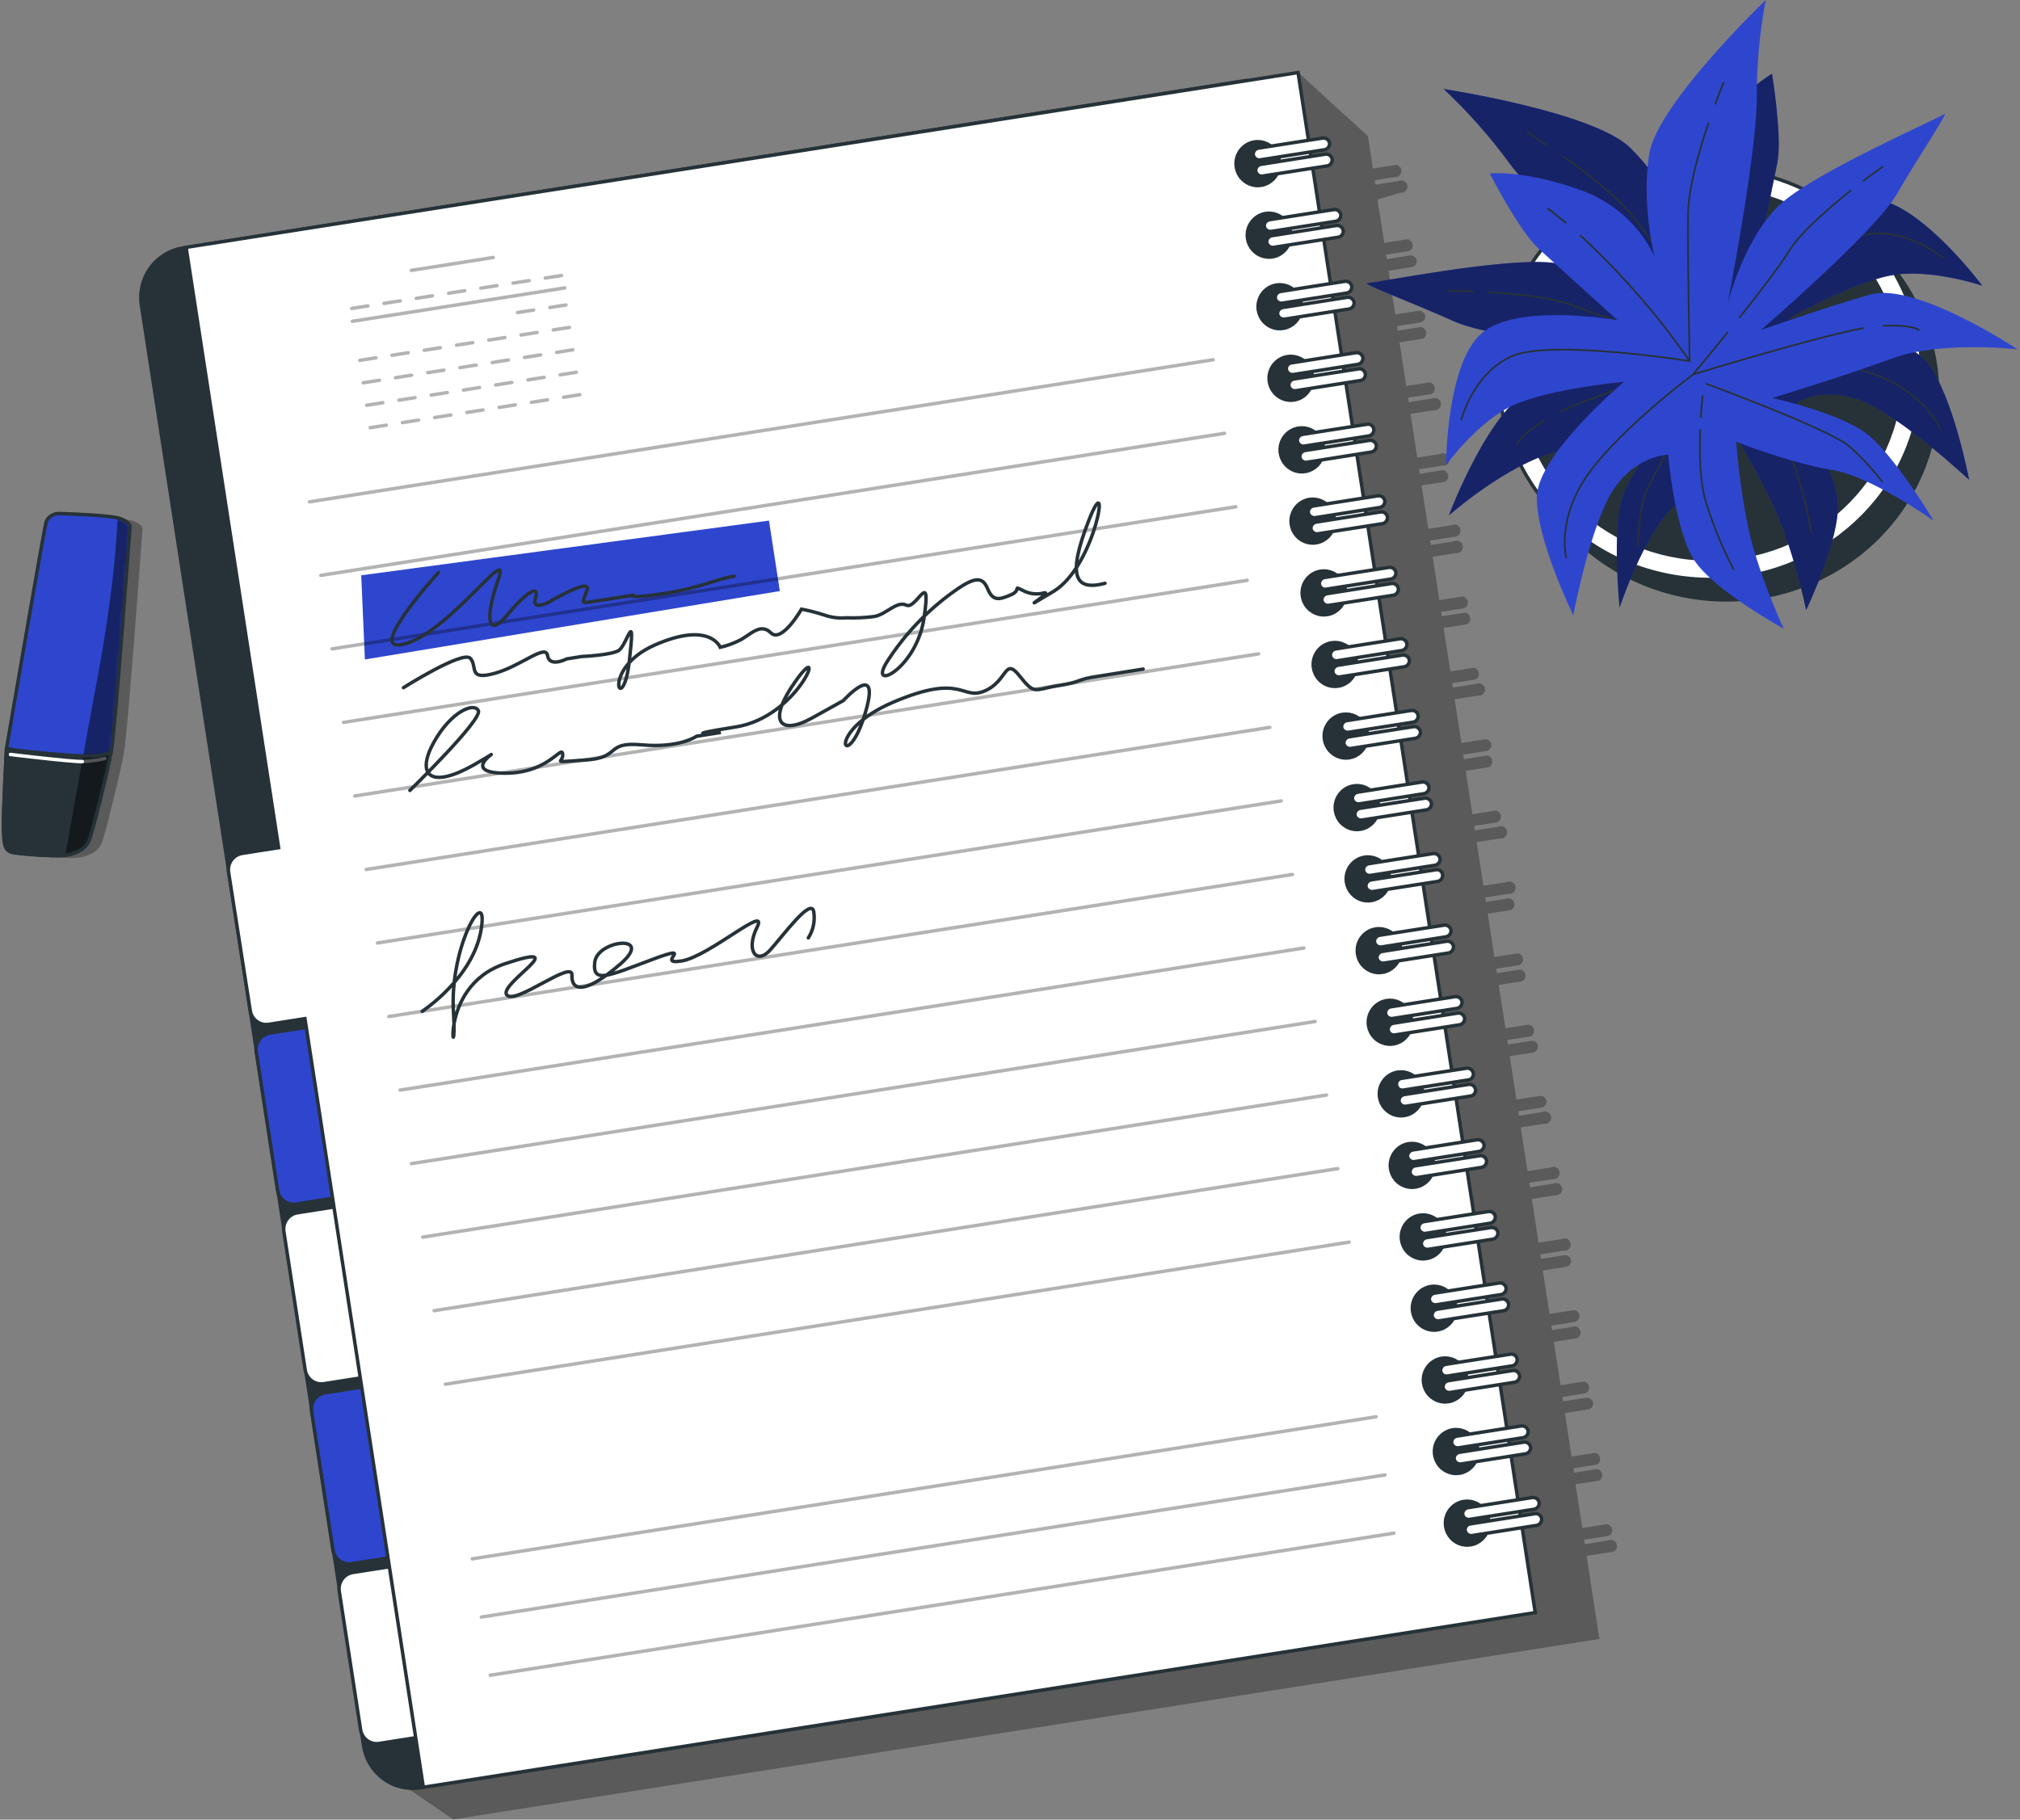 <svg width="586" height="528" viewBox="0 0 586 528" fill="none" xmlns="http://www.w3.org/2000/svg">
<rect x="0" y="0" width="586" height="528" fill="#808080" stroke="none"/>
<path opacity="0.3" d="M406.267 55.927C406.543 55.968 406.824 55.943 407.088 55.854C407.353 55.765 407.592 55.614 407.789 55.414C407.985 55.215 408.132 54.971 408.218 54.704C408.305 54.436 408.328 54.152 408.285 53.874C408.243 53.595 408.137 53.331 407.975 53.102C407.814 52.873 407.601 52.685 407.354 52.554C407.108 52.423 406.835 52.352 406.556 52.347C406.278 52.343 406.002 52.404 405.751 52.526L399.002 53.588L398.807 52.292L405.555 51.23C405.898 51.063 406.179 50.789 406.357 50.448C406.534 50.107 406.599 49.718 406.541 49.337C406.483 48.956 406.306 48.605 406.036 48.333C405.765 48.062 405.416 47.885 405.039 47.83L398.272 48.909L396.83 39.498L376.567 21L111.128 514.045L131.463 527.937L463.978 475.573L460.274 451.461L467.023 450.399C467.3 450.444 467.584 450.423 467.852 450.336C468.119 450.25 468.362 450.1 468.562 449.9C468.761 449.7 468.911 449.455 468.999 449.186C469.087 448.916 469.11 448.629 469.068 448.348C469.025 448.068 468.917 447.801 468.753 447.571C468.588 447.341 468.373 447.153 468.123 447.023C467.873 446.893 467.596 446.824 467.315 446.823C467.034 446.822 466.757 446.888 466.506 447.016L459.74 448.078L459.544 446.764L466.31 445.702C466.53 445.67 466.74 445.593 466.93 445.477C467.12 445.361 467.285 445.209 467.416 445.028C467.547 444.847 467.641 444.642 467.692 444.424C467.744 444.206 467.752 443.98 467.717 443.759C467.63 443.317 467.383 442.924 467.024 442.658C466.664 442.391 466.219 442.27 465.776 442.32L459.027 443.381L457.069 430.695L463.835 429.633C464.164 429.464 464.432 429.196 464.604 428.866C464.775 428.537 464.841 428.161 464.792 427.792C464.743 427.422 464.582 427.078 464.331 426.805C464.08 426.532 463.751 426.345 463.39 426.269L456.641 427.33L456.446 426.035L463.194 424.973C463.537 424.806 463.818 424.531 463.996 424.19C464.173 423.85 464.238 423.46 464.18 423.08C464.122 422.699 463.945 422.347 463.675 422.076C463.404 421.804 463.055 421.628 462.678 421.572L455.911 422.634L453.97 410.038L460.719 408.958C460.939 408.927 461.151 408.852 461.342 408.737C461.533 408.622 461.699 408.469 461.831 408.288C461.962 408.107 462.056 407.9 462.106 407.682C462.157 407.463 462.164 407.236 462.126 407.015C462.04 406.576 461.795 406.186 461.439 405.92C461.084 405.654 460.643 405.531 460.203 405.575L453.436 406.637L453.24 405.341L459.989 404.279C460.332 404.112 460.613 403.838 460.791 403.497C460.968 403.156 461.033 402.767 460.975 402.386C460.917 402.005 460.74 401.654 460.47 401.382C460.199 401.111 459.85 400.934 459.473 400.879L452.724 401.94L450.765 389.344L457.514 388.283C457.857 388.115 458.138 387.841 458.316 387.5C458.493 387.159 458.558 386.77 458.5 386.389C458.442 386.008 458.265 385.657 457.994 385.385C457.724 385.114 457.375 384.937 456.998 384.882L450.249 385.943L450.035 384.648L456.802 383.586C457.236 383.495 457.62 383.243 457.881 382.88C458.141 382.518 458.258 382.07 458.208 381.625C458.178 381.402 458.104 381.188 457.99 380.995C457.876 380.802 457.725 380.634 457.545 380.501C457.366 380.369 457.162 380.274 456.945 380.223C456.729 380.171 456.504 380.165 456.285 380.203L449.519 381.265L447.578 368.669L454.327 367.607C454.761 367.516 455.145 367.264 455.405 366.901C455.666 366.539 455.783 366.091 455.733 365.646C455.703 365.423 455.629 365.209 455.515 365.016C455.401 364.823 455.25 364.655 455.07 364.522C454.891 364.39 454.687 364.295 454.47 364.244C454.254 364.192 454.029 364.186 453.81 364.224L447.044 365.286L446.848 363.972L453.597 362.91C453.874 362.956 454.158 362.934 454.426 362.848C454.693 362.761 454.937 362.612 455.136 362.412C455.335 362.212 455.485 361.967 455.573 361.697C455.661 361.427 455.685 361.141 455.642 360.86C455.599 360.579 455.491 360.313 455.327 360.083C455.162 359.852 454.947 359.664 454.697 359.534C454.447 359.404 454.17 359.336 453.889 359.335C453.608 359.334 453.331 359.4 453.08 359.528L446.332 360.589L444.373 347.903L451.121 346.841C451.399 346.887 451.683 346.866 451.95 346.779C452.218 346.692 452.461 346.543 452.661 346.343C452.86 346.143 453.01 345.898 453.098 345.628C453.186 345.359 453.209 345.072 453.167 344.791C453.124 344.51 453.016 344.244 452.852 344.014C452.687 343.783 452.472 343.595 452.222 343.465C451.972 343.335 451.695 343.267 451.414 343.266C451.133 343.265 450.856 343.331 450.605 343.459L443.857 344.52L443.643 343.207L450.409 342.145C450.687 342.188 450.97 342.165 451.237 342.076C451.503 341.988 451.745 341.837 451.943 341.636C452.141 341.435 452.289 341.189 452.375 340.92C452.462 340.65 452.484 340.363 452.439 340.083C452.395 339.803 452.286 339.538 452.121 339.308C451.956 339.079 451.74 338.892 451.49 338.763C451.24 338.635 450.963 338.567 450.683 338.567C450.402 338.567 450.125 338.634 449.875 338.762L443.126 339.824L441.168 327.138L447.934 326.076C448.211 326.119 448.495 326.096 448.762 326.007C449.028 325.919 449.27 325.768 449.468 325.567C449.666 325.366 449.814 325.12 449.9 324.851C449.987 324.581 450.009 324.294 449.964 324.014C449.92 323.734 449.811 323.469 449.646 323.239C449.481 323.01 449.265 322.823 449.015 322.695C448.765 322.566 448.488 322.499 448.207 322.498C447.927 322.498 447.65 322.565 447.4 322.693L440.651 323.755L440.456 322.441L447.204 321.38C447.638 321.292 448.024 321.045 448.288 320.686C448.551 320.326 448.673 319.881 448.629 319.436C448.542 318.994 448.295 318.601 447.935 318.335C447.576 318.068 447.131 317.947 446.688 317.997L439.921 319.058L437.98 306.462L444.729 305.401C445.163 305.313 445.549 305.066 445.813 304.707C446.076 304.347 446.197 303.902 446.154 303.457C446.067 303.015 445.82 302.622 445.46 302.356C445.101 302.089 444.656 301.969 444.213 302.018L437.464 303.079L437.25 301.784L444.017 300.722C444.36 300.553 444.641 300.278 444.818 299.935C444.994 299.593 445.057 299.203 444.997 298.821C444.937 298.44 444.758 298.089 444.485 297.819C444.212 297.548 443.861 297.374 443.483 297.321L436.734 298.383L434.775 285.787L441.542 284.725C441.885 284.556 442.166 284.281 442.342 283.938C442.519 283.596 442.582 283.206 442.522 282.824C442.462 282.443 442.283 282.092 442.01 281.822C441.737 281.551 441.386 281.377 441.008 281.324L434.259 282.386L434.063 281.09L440.812 280.029C441.155 279.861 441.436 279.587 441.613 279.246C441.791 278.905 441.855 278.516 441.798 278.135C441.74 277.755 441.563 277.403 441.292 277.131C441.022 276.86 440.672 276.683 440.295 276.628L433.529 277.707L431.588 265.111L438.337 264.05C438.68 263.882 438.961 263.608 439.138 263.267C439.316 262.926 439.38 262.537 439.322 262.156C439.265 261.776 439.088 261.424 438.817 261.152C438.547 260.881 438.197 260.704 437.82 260.649L431.054 261.71L430.858 260.415L437.607 259.353C437.884 259.399 438.168 259.377 438.435 259.29C438.703 259.204 438.947 259.054 439.146 258.854C439.345 258.654 439.495 258.409 439.583 258.14C439.671 257.87 439.694 257.583 439.652 257.303C439.609 257.022 439.501 256.755 439.337 256.525C439.172 256.295 438.957 256.107 438.707 255.977C438.457 255.847 438.18 255.779 437.899 255.777C437.618 255.776 437.341 255.842 437.09 255.97L430.342 257.032L428.383 244.346L435.131 243.284C435.409 243.33 435.693 243.308 435.96 243.221C436.228 243.135 436.471 242.985 436.671 242.785C436.87 242.585 437.02 242.34 437.108 242.071C437.196 241.801 437.219 241.514 437.177 241.234C437.134 240.953 437.026 240.687 436.862 240.456C436.697 240.226 436.482 240.038 436.232 239.908C435.982 239.778 435.705 239.71 435.424 239.708C435.143 239.707 434.866 239.773 434.615 239.901L427.866 240.963L427.671 239.649L434.419 238.588C434.755 238.416 435.029 238.142 435.201 237.804C435.373 237.466 435.435 237.082 435.377 236.706C435.32 236.331 435.146 235.983 434.882 235.713C434.617 235.444 434.274 235.266 433.903 235.205L427.136 236.266L425.196 223.67L431.944 222.609C432.28 222.438 432.554 222.163 432.726 221.825C432.898 221.487 432.96 221.103 432.902 220.728C432.845 220.352 432.671 220.004 432.406 219.734C432.142 219.465 431.799 219.287 431.428 219.226L424.661 220.287L424.466 218.974L431.214 217.912C431.648 217.825 432.034 217.578 432.298 217.218C432.561 216.859 432.682 216.414 432.639 215.969C432.552 215.527 432.305 215.134 431.945 214.867C431.586 214.601 431.141 214.48 430.698 214.529L423.949 215.591L421.99 202.905L428.739 201.843C429.016 201.889 429.3 201.867 429.568 201.78C429.836 201.694 430.079 201.544 430.278 201.344C430.478 201.144 430.628 200.899 430.716 200.63C430.803 200.36 430.827 200.073 430.784 199.793C430.741 199.512 430.633 199.246 430.469 199.015C430.305 198.785 430.089 198.597 429.839 198.467C429.589 198.337 429.313 198.269 429.032 198.268C428.751 198.266 428.474 198.332 428.223 198.46L421.474 199.522L421.26 198.226L428.027 197.165C428.37 196.996 428.651 196.72 428.827 196.378C429.004 196.036 429.067 195.645 429.007 195.264C428.947 194.883 428.768 194.531 428.495 194.261C428.222 193.991 427.871 193.817 427.493 193.764L420.744 194.825L418.785 182.229L425.552 181.15C425.887 180.979 426.161 180.704 426.333 180.366C426.505 180.028 426.567 179.644 426.51 179.269C426.452 178.893 426.279 178.545 426.014 178.275C425.749 178.006 425.407 177.828 425.035 177.767L418.269 178.828L418.073 177.533L424.822 176.471C425.165 176.304 425.446 176.029 425.623 175.689C425.801 175.348 425.865 174.958 425.807 174.578C425.75 174.197 425.573 173.845 425.302 173.574C425.032 173.302 424.682 173.126 424.305 173.07L417.557 174.132L415.598 161.536L422.347 160.474C422.622 160.515 422.903 160.49 423.167 160.401C423.432 160.312 423.672 160.161 423.868 159.962C424.064 159.762 424.211 159.518 424.297 159.251C424.384 158.983 424.407 158.699 424.364 158.421C424.322 158.143 424.216 157.878 424.054 157.649C423.893 157.42 423.68 157.232 423.433 157.101C423.187 156.97 422.914 156.899 422.635 156.895C422.357 156.89 422.081 156.951 421.83 157.073L415.082 158.135L414.868 156.839L421.634 155.778C421.912 155.821 422.195 155.797 422.462 155.709C422.728 155.62 422.97 155.469 423.168 155.268C423.366 155.067 423.514 154.822 423.601 154.552C423.687 154.282 423.709 153.996 423.664 153.716C423.62 153.436 423.511 153.17 423.346 152.941C423.181 152.712 422.965 152.525 422.715 152.396C422.465 152.267 422.188 152.2 421.908 152.2C421.627 152.2 421.35 152.266 421.1 152.395L414.352 153.456L412.393 140.86L419.159 139.799C419.495 139.626 419.769 139.351 419.94 139.011C420.111 138.672 420.171 138.287 420.112 137.91C420.052 137.534 419.876 137.187 419.609 136.918C419.342 136.65 418.997 136.474 418.625 136.416L411.876 137.477L411.681 136.164L418.429 135.102C418.707 135.148 418.991 135.126 419.258 135.039C419.526 134.953 419.769 134.803 419.969 134.603C420.168 134.403 420.318 134.158 420.406 133.889C420.494 133.619 420.517 133.332 420.474 133.052C420.431 132.771 420.323 132.505 420.159 132.274C419.995 132.044 419.779 131.856 419.529 131.726C419.28 131.596 419.003 131.528 418.722 131.527C418.441 131.525 418.164 131.591 417.913 131.719L411.146 132.781L409.206 120.095L415.954 119.033C416.231 119.079 416.515 119.057 416.783 118.971C417.051 118.884 417.294 118.734 417.494 118.534C417.693 118.334 417.843 118.09 417.931 117.82C418.019 117.55 418.042 117.263 417.999 116.983C417.956 116.702 417.848 116.436 417.684 116.205C417.52 115.975 417.304 115.787 417.054 115.657C416.804 115.527 416.528 115.459 416.247 115.458C415.966 115.456 415.689 115.522 415.438 115.65L408.671 116.712L408.475 115.398L415.242 114.337C415.578 114.164 415.851 113.889 416.022 113.549C416.193 113.21 416.254 112.825 416.194 112.449C416.135 112.072 415.959 111.725 415.692 111.456C415.425 111.188 415.08 111.012 414.708 110.954L407.959 112.015L406 99.329L412.767 98.268C413.103 98.095 413.376 97.82 413.547 97.48C413.718 97.141 413.779 96.756 413.719 96.38C413.66 96.004 413.484 95.656 413.217 95.388C412.95 95.119 412.605 94.943 412.233 94.885L405.484 95.946L405.288 94.633L412.037 93.571C412.471 93.484 412.857 93.237 413.12 92.877C413.384 92.518 413.505 92.073 413.461 91.628C413.375 91.186 413.127 90.793 412.768 90.526C412.409 90.26 411.963 90.139 411.52 90.188L404.754 91.25L402.813 78.564L409.562 77.502C409.996 77.415 410.382 77.168 410.645 76.808C410.908 76.449 411.03 76.004 410.986 75.559C410.9 75.117 410.652 74.724 410.293 74.457C409.934 74.191 409.488 74.07 409.045 74.119L402.279 75.181L402.083 73.885L408.832 72.824C409.175 72.656 409.456 72.382 409.633 72.041C409.811 71.7 409.875 71.311 409.817 70.93C409.76 70.55 409.582 70.198 409.312 69.926C409.042 69.655 408.692 69.478 408.315 69.423L401.567 70.484L399.608 57.888L406.267 55.927Z" fill="black"/>
<path d="M121.865 518.741L430.181 470.265L361.378 23.375L53.044 71.96C51.174 72.254 49.38 72.917 47.764 73.912C46.148 74.906 44.742 76.213 43.626 77.757C42.51 79.301 41.705 81.052 41.259 82.91C40.813 84.769 40.733 86.697 41.025 88.587L105.483 506.595C106.067 510.399 108.119 513.813 111.19 516.09C114.261 518.367 118.1 519.32 121.865 518.741Z" fill="#263238" stroke="#263238" stroke-miterlimit="10" stroke-linecap="round"/>
<path d="M127.591 503.121L109.997 505.889C108.76 506.084 107.498 505.774 106.487 505.028C105.476 504.282 104.801 503.161 104.608 501.911L98.417 461.728C98.224 460.478 98.531 459.203 99.269 458.181C100.007 457.16 101.117 456.477 102.353 456.283L119.948 453.514L127.591 503.121Z" fill="white" stroke="#263238" stroke-miterlimit="10" stroke-linecap="round"/>
<path d="M119.571 450.975L101.977 453.743C100.74 453.938 99.478 453.628 98.467 452.882C97.457 452.136 96.781 451.015 96.588 449.765L90.397 409.582C90.205 408.332 90.511 407.056 91.249 406.035C91.988 405.014 93.097 404.331 94.334 404.137L111.928 401.368L119.571 450.975Z" fill="#2E46CE" stroke="#263238" stroke-miterlimit="10" stroke-linecap="round"/>
<path d="M111.521 398.74L93.926 401.508C92.69 401.703 91.427 401.393 90.417 400.647C89.406 399.901 88.73 398.78 88.538 397.53L82.347 357.347C82.154 356.098 82.461 354.822 83.199 353.801C83.937 352.779 85.046 352.096 86.283 351.902L103.877 349.133L111.521 398.74Z" fill="white" stroke="#263238" stroke-miterlimit="10" stroke-linecap="round"/>
<path d="M103.504 346.612L85.91 349.38C84.673 349.575 83.411 349.265 82.4 348.519C81.39 347.773 80.714 346.652 80.521 345.402L74.33 305.219C74.137 303.969 74.444 302.694 75.182 301.672C75.921 300.651 77.03 299.968 78.266 299.774L95.861 297.005L103.504 346.612Z" fill="#2E46CE" stroke="#263238" stroke-miterlimit="10" stroke-linecap="round"/>
<path d="M70.299 247.621L80.822 245.965L53.988 71.78L376.567 21.054L445.37 467.925L122.809 518.597L88.461 295.576L77.938 297.231C76.708 297.417 75.455 297.103 74.454 296.358C73.453 295.612 72.784 294.496 72.596 293.254L66.31 253.073C66.214 252.45 66.242 251.814 66.391 251.201C66.54 250.589 66.807 250.013 67.178 249.505C67.549 248.998 68.016 248.571 68.552 248.247C69.087 247.924 69.681 247.711 70.299 247.621Z" fill="white" stroke="#263238" stroke-miterlimit="10" stroke-linecap="round"/>
<path d="M104.789 166.934L105.858 191.352L226.228 171.504L223.077 151.063L104.789 166.934Z" fill="#2E46CE"/>
<path d="M358.636 48.387C358.814 49.638 359.356 50.807 360.193 51.746C361.03 52.685 362.125 53.351 363.338 53.659C364.551 53.967 365.827 53.904 367.004 53.477C368.181 53.05 369.206 52.279 369.948 51.262C370.69 50.245 371.116 49.028 371.172 47.765C371.228 46.503 370.911 45.252 370.261 44.172C369.611 43.092 368.659 42.232 367.524 41.701C366.389 41.17 365.124 40.992 363.888 41.19C362.253 41.452 360.785 42.353 359.802 43.7C358.819 45.047 358.4 46.731 358.636 48.387Z" fill="#263238" stroke="#263238" stroke-miterlimit="10" stroke-linecap="round"/>
<path d="M365.455 46.408L384.294 43.439C384.728 43.348 385.113 43.096 385.373 42.733C385.634 42.371 385.75 41.923 385.701 41.478C385.611 41.039 385.362 40.65 385.003 40.388C384.644 40.125 384.201 40.006 383.76 40.056L364.992 42.989C364.555 43.077 364.166 43.327 363.903 43.69C363.639 44.053 363.519 44.503 363.568 44.951C363.65 45.386 363.888 45.775 364.236 46.044C364.584 46.313 365.018 46.443 365.455 46.408Z" fill="white" stroke="#263238" stroke-miterlimit="10" stroke-linecap="round"/>
<path d="M366.239 51.087L385.042 48.135C385.48 48.048 385.869 47.798 386.132 47.435C386.396 47.072 386.516 46.622 386.467 46.174C386.38 45.732 386.133 45.339 385.774 45.072C385.414 44.806 384.969 44.685 384.526 44.734L365.687 47.703C365.253 47.795 364.868 48.047 364.608 48.409C364.348 48.772 364.231 49.22 364.28 49.665C364.371 50.107 364.622 50.498 364.985 50.762C365.348 51.025 365.796 51.141 366.239 51.087Z" fill="white" stroke="#263238" stroke-miterlimit="10" stroke-linecap="round"/>
<path d="M361.895 69.135C362.069 70.383 362.607 71.551 363.439 72.49C364.27 73.429 365.359 74.098 366.567 74.412C367.776 74.725 369.049 74.67 370.226 74.252C371.402 73.834 372.43 73.072 373.178 72.064C373.927 71.055 374.362 69.845 374.43 68.587C374.497 67.328 374.194 66.077 373.558 64.993C372.921 63.909 371.981 63.04 370.856 62.496C369.731 61.952 368.471 61.757 367.236 61.937C365.584 62.178 364.094 63.071 363.093 64.42C362.092 65.769 361.661 67.465 361.895 69.135Z" fill="#263238" stroke="#263238" stroke-miterlimit="10" stroke-linecap="round"/>
<path d="M368.714 67.155L387.535 64.204C387.972 64.117 388.361 63.867 388.625 63.504C388.889 63.141 389.008 62.691 388.96 62.243C388.873 61.801 388.626 61.408 388.266 61.141C387.907 60.875 387.462 60.754 387.019 60.803L368.18 63.772C367.746 63.864 367.361 64.115 367.101 64.478C366.841 64.841 366.724 65.289 366.773 65.734C366.863 66.172 367.112 66.561 367.471 66.824C367.83 67.087 368.273 67.205 368.714 67.155Z" fill="white" stroke="#263238" stroke-miterlimit="10" stroke-linecap="round"/>
<path d="M369.426 71.78L388.265 68.829C388.699 68.738 389.084 68.486 389.344 68.123C389.604 67.76 389.721 67.313 389.672 66.868C389.585 66.426 389.338 66.033 388.979 65.766C388.619 65.499 388.174 65.379 387.731 65.428L368.91 68.397C368.472 68.484 368.083 68.734 367.82 69.098C367.556 69.461 367.437 69.911 367.485 70.358C367.576 70.797 367.825 71.186 368.184 71.449C368.542 71.712 368.986 71.83 369.426 71.78Z" fill="white" stroke="#263238" stroke-miterlimit="10" stroke-linecap="round"/>
<path d="M365.028 89.9C365.206 91.151 365.748 92.32 366.585 93.259C367.423 94.198 368.517 94.864 369.73 95.172C370.943 95.48 372.219 95.416 373.396 94.99C374.573 94.563 375.598 93.792 376.34 92.775C377.083 91.758 377.509 90.541 377.564 89.278C377.62 88.016 377.303 86.765 376.653 85.685C376.004 84.605 375.051 83.745 373.916 83.214C372.781 82.683 371.516 82.505 370.281 82.703C368.645 82.964 367.177 83.866 366.194 85.213C365.211 86.56 364.792 88.244 365.028 89.9Z" fill="#263238" stroke="#263238" stroke-miterlimit="10" stroke-linecap="round"/>
<path d="M371.902 87.975L390.741 85.024C391.175 84.933 391.559 84.681 391.82 84.318C392.08 83.956 392.197 83.508 392.147 83.063C392.061 82.621 391.814 82.228 391.454 81.961C391.095 81.695 390.65 81.574 390.207 81.623L371.385 84.592C370.948 84.68 370.559 84.93 370.295 85.293C370.032 85.656 369.912 86.106 369.961 86.553C370.051 86.992 370.3 87.381 370.659 87.644C371.018 87.907 371.461 88.025 371.902 87.975Z" fill="white" stroke="#263238" stroke-miterlimit="10" stroke-linecap="round"/>
<path d="M372.578 92.618L391.399 89.648C391.833 89.561 392.219 89.314 392.482 88.955C392.746 88.595 392.867 88.15 392.823 87.705C392.737 87.263 392.489 86.87 392.13 86.603C391.771 86.337 391.326 86.216 390.882 86.266L372.061 89.234C371.627 89.322 371.241 89.569 370.978 89.928C370.714 90.288 370.593 90.733 370.637 91.178C370.723 91.62 370.971 92.013 371.33 92.279C371.689 92.546 372.134 92.667 372.578 92.618Z" fill="white" stroke="#263238" stroke-miterlimit="10" stroke-linecap="round"/>
<path d="M368.215 110.666C368.39 111.914 368.927 113.082 369.759 114.021C370.591 114.96 371.68 115.629 372.888 115.943C374.096 116.256 375.369 116.201 376.546 115.783C377.723 115.365 378.751 114.603 379.499 113.595C380.247 112.587 380.683 111.376 380.751 110.118C380.818 108.859 380.514 107.608 379.878 106.524C379.242 105.44 378.302 104.571 377.177 104.027C376.051 103.483 374.792 103.288 373.557 103.468C371.905 103.709 370.415 104.602 369.414 105.951C368.412 107.3 367.981 108.996 368.215 110.666Z" fill="#263238" stroke="#263238" stroke-miterlimit="10" stroke-linecap="round"/>
<path d="M375.107 108.686L393.946 105.717C394.38 105.63 394.766 105.383 395.029 105.023C395.293 104.664 395.414 104.219 395.37 103.774C395.284 103.332 395.036 102.939 394.677 102.672C394.318 102.406 393.872 102.285 393.429 102.334L374.59 105.303C374.371 105.336 374.16 105.413 373.971 105.529C373.781 105.644 373.616 105.797 373.485 105.978C373.354 106.159 373.26 106.364 373.208 106.582C373.157 106.8 373.148 107.026 373.184 107.247C373.27 107.685 373.515 108.076 373.87 108.342C374.226 108.608 374.666 108.731 375.107 108.686Z" fill="white" stroke="#263238" stroke-miterlimit="10" stroke-linecap="round"/>
<path d="M375.818 113.383L394.657 110.414C394.878 110.381 395.091 110.304 395.282 110.187C395.473 110.07 395.639 109.916 395.77 109.733C395.901 109.55 395.994 109.343 396.045 109.123C396.095 108.903 396.102 108.675 396.064 108.452C396.031 108.231 395.956 108.018 395.841 107.826C395.726 107.635 395.575 107.468 395.396 107.335C395.218 107.203 395.014 107.108 394.799 107.056C394.583 107.004 394.36 106.995 394.141 107.031L375.302 109.982C374.868 110.073 374.483 110.325 374.223 110.688C373.963 111.05 373.846 111.498 373.895 111.943C373.981 112.382 374.226 112.772 374.582 113.038C374.937 113.304 375.378 113.427 375.818 113.383Z" fill="white" stroke="#263238" stroke-miterlimit="10" stroke-linecap="round"/>
<path d="M371.42 131.431C371.598 132.682 372.14 133.852 372.978 134.79C373.815 135.729 374.91 136.395 376.122 136.703C377.335 137.011 378.611 136.948 379.788 136.521C380.966 136.094 381.99 135.323 382.733 134.306C383.475 133.289 383.901 132.072 383.957 130.809C384.013 129.547 383.695 128.296 383.046 127.216C382.396 126.136 381.443 125.276 380.309 124.745C379.174 124.214 377.908 124.036 376.673 124.234C375.038 124.496 373.57 125.398 372.587 126.744C371.604 128.091 371.185 129.775 371.42 131.431Z" fill="#263238" stroke="#263238" stroke-miterlimit="10" stroke-linecap="round"/>
<path d="M378.294 129.452L397.133 126.483C397.567 126.391 397.952 126.14 398.212 125.777C398.472 125.414 398.589 124.967 398.54 124.521C398.507 124.3 398.431 124.087 398.317 123.895C398.202 123.703 398.051 123.537 397.872 123.404C397.693 123.272 397.49 123.177 397.275 123.125C397.059 123.073 396.835 123.064 396.617 123.1L377.778 126.051C377.344 126.142 376.959 126.394 376.699 126.757C376.439 127.119 376.322 127.567 376.371 128.012C376.457 128.451 376.702 128.841 377.057 129.107C377.413 129.373 377.854 129.496 378.294 129.452Z" fill="white" stroke="#263238" stroke-miterlimit="10" stroke-linecap="round"/>
<path d="M379.024 134.148L397.845 131.161C398.283 131.074 398.671 130.824 398.935 130.461C399.199 130.098 399.318 129.648 399.27 129.2C399.179 128.761 398.93 128.373 398.571 128.11C398.213 127.847 397.769 127.729 397.329 127.778L378.508 130.73C378.07 130.817 377.681 131.067 377.418 131.43C377.154 131.793 377.035 132.243 377.083 132.691C377.166 133.136 377.411 133.534 377.771 133.804C378.131 134.074 378.578 134.197 379.024 134.148Z" fill="white" stroke="#263238" stroke-miterlimit="10" stroke-linecap="round"/>
<path d="M374.608 152.197C374.8 153.438 375.35 154.594 376.19 155.52C377.03 156.446 378.122 157.101 379.329 157.401C380.536 157.702 381.804 157.635 382.973 157.209C384.143 156.783 385.162 156.017 385.902 155.008C386.641 153.998 387.069 152.79 387.132 151.536C387.194 150.281 386.888 149.036 386.252 147.956C385.616 146.877 384.678 146.012 383.557 145.47C382.436 144.928 381.181 144.733 379.95 144.909C379.123 145.028 378.328 145.311 377.611 145.743C376.894 146.175 376.268 146.746 375.771 147.424C375.274 148.102 374.915 148.873 374.716 149.693C374.516 150.512 374.48 151.363 374.608 152.197Z" fill="#263238" stroke="#263238" stroke-miterlimit="10" stroke-linecap="round"/>
<path d="M381.481 150.217L400.302 147.248C400.739 147.161 401.128 146.911 401.392 146.548C401.656 146.184 401.775 145.735 401.727 145.287C401.636 144.848 401.387 144.459 401.028 144.197C400.669 143.934 400.226 143.816 399.786 143.865L380.964 146.816C380.527 146.904 380.138 147.154 379.874 147.517C379.611 147.88 379.491 148.33 379.54 148.778C379.626 149.22 379.874 149.613 380.233 149.879C380.592 150.146 381.038 150.266 381.481 150.217Z" fill="white" stroke="#263238" stroke-miterlimit="10" stroke-linecap="round"/>
<path d="M382.229 154.896L401.068 151.945C401.505 151.857 401.894 151.607 402.158 151.244C402.422 150.881 402.541 150.431 402.492 149.983C402.406 149.542 402.159 149.149 401.799 148.882C401.44 148.615 400.995 148.495 400.551 148.544L381.712 151.513C381.278 151.604 380.894 151.856 380.634 152.219C380.373 152.581 380.256 153.029 380.306 153.474C380.396 153.91 380.642 154.296 380.997 154.558C381.352 154.821 381.791 154.941 382.229 154.896Z" fill="white" stroke="#263238" stroke-miterlimit="10" stroke-linecap="round"/>
<path d="M377.813 172.944C377.991 174.195 378.533 175.364 379.37 176.303C380.208 177.242 381.302 177.907 382.515 178.216C383.728 178.524 385.004 178.46 386.181 178.034C387.358 177.607 388.383 176.836 389.125 175.819C389.868 174.802 390.294 173.584 390.35 172.322C390.405 171.059 390.088 169.809 389.439 168.729C388.789 167.649 387.836 166.789 386.701 166.258C385.567 165.727 384.301 165.549 383.066 165.746C381.43 166.008 379.962 166.91 378.979 168.257C377.997 169.604 377.578 171.288 377.813 172.944Z" fill="#263238" stroke="#263238" stroke-miterlimit="10" stroke-linecap="round"/>
<path d="M384.687 170.965L403.526 168.014C403.963 167.926 404.352 167.676 404.616 167.313C404.879 166.95 404.999 166.5 404.95 166.052C404.86 165.614 404.611 165.225 404.252 164.962C403.893 164.699 403.45 164.581 403.009 164.631L384.17 167.582C383.736 167.673 383.351 167.925 383.091 168.287C382.831 168.65 382.714 169.098 382.763 169.543C382.794 169.766 382.868 169.98 382.982 170.173C383.096 170.366 383.247 170.534 383.426 170.667C383.606 170.799 383.81 170.894 384.026 170.945C384.243 170.996 384.467 171.003 384.687 170.965Z" fill="white" stroke="#263238" stroke-miterlimit="10" stroke-linecap="round"/>
<path d="M385.416 175.661L404.255 172.71C404.689 172.619 405.074 172.367 405.334 172.004C405.594 171.642 405.711 171.194 405.662 170.749C405.576 170.307 405.328 169.914 404.969 169.647C404.61 169.381 404.164 169.26 403.721 169.309L384.9 172.278C384.463 172.366 384.074 172.616 383.81 172.979C383.546 173.342 383.427 173.792 383.475 174.24C383.566 174.678 383.815 175.067 384.174 175.33C384.533 175.593 384.976 175.711 385.416 175.661Z" fill="white" stroke="#263238" stroke-miterlimit="10" stroke-linecap="round"/>
<path d="M381.018 193.71C381.196 194.961 381.738 196.13 382.575 197.068C383.412 198.007 384.507 198.673 385.72 198.981C386.933 199.289 388.209 199.226 389.386 198.799C390.563 198.372 391.588 197.601 392.33 196.584C393.072 195.567 393.499 194.35 393.554 193.088C393.61 191.825 393.293 190.574 392.643 189.494C391.994 188.415 391.041 187.554 389.906 187.023C388.771 186.492 387.506 186.314 386.271 186.512C384.635 186.774 383.167 187.676 382.184 189.023C381.201 190.369 380.782 192.053 381.018 193.71Z" fill="#263238" stroke="#263238" stroke-miterlimit="10" stroke-linecap="round"/>
<path d="M387.891 191.73L406.73 188.743C407.164 188.652 407.548 188.4 407.809 188.037C408.069 187.675 408.186 187.227 408.136 186.782C408.05 186.34 407.803 185.947 407.443 185.68C407.084 185.414 406.639 185.293 406.196 185.342L387.374 188.311C386.937 188.399 386.548 188.649 386.284 189.012C386.021 189.375 385.901 189.825 385.95 190.273C386.032 190.718 386.278 191.115 386.638 191.385C386.998 191.656 387.445 191.779 387.891 191.73Z" fill="white" stroke="#263238" stroke-miterlimit="10" stroke-linecap="round"/>
<path d="M388.604 196.427L407.425 193.458C407.859 193.37 408.246 193.123 408.509 192.764C408.772 192.405 408.894 191.959 408.85 191.514C408.763 191.072 408.516 190.679 408.157 190.413C407.797 190.146 407.352 190.026 406.909 190.075L388.07 193.044C387.636 193.135 387.251 193.387 386.991 193.749C386.731 194.112 386.614 194.56 386.663 195.005C386.754 195.444 387.003 195.832 387.362 196.095C387.721 196.358 388.164 196.476 388.604 196.427Z" fill="white" stroke="#263238" stroke-miterlimit="10" stroke-linecap="round"/>
<path d="M384.205 214.475C384.38 215.723 384.917 216.891 385.749 217.83C386.581 218.77 387.67 219.438 388.878 219.752C390.086 220.066 391.359 220.01 392.536 219.592C393.713 219.174 394.741 218.413 395.489 217.404C396.237 216.396 396.673 215.186 396.74 213.927C396.808 212.668 396.504 211.418 395.868 210.333C395.232 209.249 394.292 208.38 393.166 207.836C392.041 207.292 390.782 207.098 389.547 207.277C387.895 207.518 386.405 208.411 385.404 209.76C384.402 211.11 383.971 212.805 384.205 214.475Z" fill="#263238" stroke="#263238" stroke-miterlimit="10" stroke-linecap="round"/>
<path d="M391.096 212.496L409.971 209.544C410.408 209.457 410.797 209.207 411.061 208.844C411.325 208.481 411.444 208.031 411.396 207.583C411.309 207.141 411.062 206.748 410.702 206.482C410.343 206.215 409.898 206.094 409.455 206.144L390.616 209.113C390.182 209.204 389.797 209.456 389.537 209.818C389.277 210.181 389.16 210.629 389.209 211.074C389.299 211.502 389.54 211.883 389.887 212.145C390.235 212.407 390.665 212.531 391.096 212.496Z" fill="white" stroke="#263238" stroke-miterlimit="10" stroke-linecap="round"/>
<path d="M391.809 217.192L410.648 214.223C411.082 214.132 411.467 213.88 411.727 213.517C411.987 213.155 412.104 212.707 412.055 212.262C411.964 211.823 411.715 211.434 411.356 211.171C410.997 210.908 410.554 210.79 410.114 210.84L391.292 213.809C390.859 213.896 390.472 214.144 390.209 214.503C389.946 214.862 389.824 215.308 389.868 215.752C389.954 216.194 390.202 216.587 390.561 216.854C390.92 217.12 391.366 217.241 391.809 217.192Z" fill="white" stroke="#263238" stroke-miterlimit="10" stroke-linecap="round"/>
<path d="M387.411 235.241C387.589 236.492 388.131 237.661 388.968 238.599C389.805 239.538 390.9 240.204 392.113 240.512C393.326 240.82 394.602 240.757 395.779 240.33C396.956 239.903 397.981 239.132 398.723 238.115C399.465 237.098 399.892 235.881 399.947 234.619C400.003 233.356 399.686 232.105 399.036 231.025C398.387 229.946 397.434 229.085 396.299 228.554C395.164 228.023 393.899 227.845 392.664 228.043C391.028 228.305 389.56 229.207 388.577 230.554C387.594 231.901 387.175 233.584 387.411 235.241Z" fill="#263238" stroke="#263238" stroke-miterlimit="10" stroke-linecap="round"/>
<path d="M394.284 233.261L413.123 230.292C413.557 230.201 413.942 229.949 414.202 229.586C414.462 229.224 414.579 228.776 414.53 228.331C414.44 227.892 414.191 227.503 413.832 227.24C413.473 226.978 413.03 226.859 412.589 226.909L393.768 229.878C393.334 229.965 392.948 230.213 392.684 230.572C392.421 230.931 392.299 231.377 392.343 231.822C392.43 232.264 392.677 232.657 393.036 232.923C393.396 233.19 393.841 233.31 394.284 233.261Z" fill="white" stroke="#263238" stroke-miterlimit="10" stroke-linecap="round"/>
<path d="M395.013 237.958L413.834 234.989C414.272 234.901 414.661 234.651 414.924 234.288C415.188 233.925 415.308 233.475 415.259 233.027C415.169 232.589 414.92 232.2 414.561 231.937C414.202 231.674 413.759 231.556 413.318 231.606L394.479 234.557C394.045 234.648 393.66 234.9 393.4 235.262C393.14 235.625 393.023 236.073 393.072 236.518C393.159 236.96 393.406 237.353 393.766 237.62C394.125 237.886 394.57 238.007 395.013 237.958Z" fill="white" stroke="#263238" stroke-miterlimit="10" stroke-linecap="round"/>
<path d="M390.598 256.006C390.79 257.247 391.34 258.403 392.18 259.329C393.02 260.255 394.112 260.91 395.319 261.21C396.526 261.51 397.794 261.443 398.963 261.018C400.133 260.592 401.152 259.826 401.892 258.816C402.631 257.807 403.06 256.599 403.122 255.344C403.184 254.09 402.878 252.845 402.242 251.765C401.606 250.686 400.668 249.821 399.547 249.279C398.426 248.737 397.171 248.541 395.94 248.718C395.113 248.837 394.318 249.12 393.601 249.552C392.884 249.984 392.258 250.555 391.761 251.233C391.264 251.911 390.905 252.682 390.706 253.502C390.506 254.321 390.47 255.172 390.598 256.006Z" fill="#263238" stroke="#263238" stroke-miterlimit="10" stroke-linecap="round"/>
<path d="M397.507 254.027L416.328 251.058C416.766 250.97 417.155 250.72 417.418 250.357C417.682 249.994 417.801 249.544 417.753 249.096C417.662 248.658 417.413 248.269 417.055 248.006C416.696 247.743 416.253 247.625 415.812 247.675L396.973 250.626C396.539 250.717 396.154 250.969 395.894 251.332C395.634 251.694 395.517 252.142 395.566 252.587C395.653 253.029 395.9 253.422 396.259 253.689C396.619 253.955 397.064 254.076 397.507 254.027Z" fill="white" stroke="#263238" stroke-miterlimit="10" stroke-linecap="round"/>
<path d="M398.201 258.705L417.094 255.754C417.528 255.663 417.912 255.411 418.173 255.048C418.433 254.686 418.55 254.238 418.5 253.793C418.47 253.57 418.396 253.356 418.282 253.163C418.168 252.97 418.017 252.802 417.838 252.669C417.658 252.537 417.454 252.442 417.237 252.391C417.021 252.34 416.796 252.333 416.577 252.371L397.685 255.322C397.248 255.41 396.859 255.66 396.595 256.023C396.331 256.386 396.212 256.836 396.26 257.284C396.351 257.722 396.6 258.111 396.959 258.374C397.318 258.637 397.761 258.755 398.201 258.705Z" fill="white" stroke="#263238" stroke-miterlimit="10" stroke-linecap="round"/>
<path d="M393.803 276.754C393.981 278.004 394.523 279.174 395.36 280.112C396.198 281.051 397.292 281.717 398.505 282.025C399.718 282.333 400.994 282.27 402.171 281.843C403.348 281.416 404.373 280.645 405.115 279.628C405.858 278.611 406.284 277.394 406.34 276.131C406.395 274.869 406.078 273.618 405.429 272.538C404.779 271.458 403.826 270.598 402.691 270.067C401.557 269.536 400.291 269.358 399.056 269.556C397.42 269.818 395.952 270.72 394.969 272.066C393.986 273.413 393.568 275.097 393.803 276.754Z" fill="#263238" stroke="#263238" stroke-miterlimit="10" stroke-linecap="round"/>
<path d="M400.676 274.792L419.515 271.823C419.949 271.732 420.334 271.48 420.594 271.118C420.854 270.755 420.971 270.307 420.922 269.862C420.832 269.427 420.586 269.041 420.231 268.778C419.875 268.516 419.437 268.395 418.999 268.44L400.16 271.391C399.723 271.479 399.334 271.729 399.07 272.092C398.806 272.455 398.687 272.905 398.735 273.353C398.822 273.795 399.069 274.188 399.429 274.454C399.788 274.721 400.233 274.842 400.676 274.792Z" fill="white" stroke="#263238" stroke-miterlimit="10" stroke-linecap="round"/>
<path d="M401.407 279.471L420.228 276.52C420.665 276.432 421.054 276.182 421.318 275.819C421.582 275.456 421.701 275.006 421.653 274.558C421.566 274.116 421.319 273.723 420.959 273.457C420.6 273.19 420.155 273.07 419.712 273.119L400.89 276.088C400.453 276.175 400.064 276.425 399.8 276.788C399.537 277.151 399.417 277.601 399.466 278.049C399.556 278.488 399.805 278.876 400.164 279.139C400.523 279.402 400.966 279.52 401.407 279.471Z" fill="white" stroke="#263238" stroke-miterlimit="10" stroke-linecap="round"/>
<path d="M396.991 297.519C397.165 298.767 397.703 299.935 398.535 300.874C399.367 301.813 400.455 302.482 401.664 302.796C402.872 303.109 404.145 303.054 405.322 302.636C406.499 302.218 407.526 301.457 408.275 300.448C409.023 299.44 409.459 298.229 409.526 296.971C409.594 295.712 409.29 294.461 408.654 293.377C408.018 292.293 407.077 291.424 405.952 290.88C404.827 290.336 403.567 290.141 402.333 290.321C400.683 290.566 399.195 291.46 398.195 292.809C397.194 294.157 396.762 295.85 396.991 297.519Z" fill="#263238" stroke="#263238" stroke-miterlimit="10" stroke-linecap="round"/>
<path d="M403.882 295.54L422.703 292.589C423.14 292.501 423.529 292.251 423.793 291.888C424.057 291.525 424.176 291.075 424.128 290.627C424.041 290.185 423.794 289.792 423.434 289.526C423.075 289.259 422.63 289.139 422.187 289.188L403.366 292.157C402.928 292.244 402.539 292.494 402.276 292.857C402.012 293.22 401.892 293.67 401.941 294.118C402.031 294.557 402.28 294.945 402.639 295.208C402.998 295.471 403.441 295.589 403.882 295.54Z" fill="white" stroke="#263238" stroke-miterlimit="10" stroke-linecap="round"/>
<path d="M404.629 300.308L423.468 297.357C423.902 297.265 424.287 297.014 424.547 296.651C424.807 296.288 424.924 295.841 424.875 295.395C424.789 294.957 424.544 294.567 424.189 294.3C423.833 294.034 423.392 293.912 422.952 293.956L404.113 296.925C403.679 297.016 403.294 297.268 403.034 297.631C402.774 297.993 402.657 298.441 402.706 298.886C402.739 299.108 402.815 299.321 402.929 299.513C403.044 299.704 403.195 299.871 403.374 300.003C403.553 300.136 403.756 300.231 403.971 300.283C404.187 300.335 404.411 300.344 404.629 300.308Z" fill="white" stroke="#263238" stroke-miterlimit="10" stroke-linecap="round"/>
<path d="M400.196 318.303C400.374 319.554 400.916 320.723 401.754 321.661C402.591 322.6 403.686 323.266 404.899 323.574C406.111 323.882 407.387 323.819 408.565 323.392C409.742 322.965 410.767 322.194 411.509 321.177C412.251 320.16 412.677 318.943 412.733 317.68C412.789 316.418 412.472 315.167 411.822 314.087C411.172 313.007 410.219 312.147 409.085 311.616C407.95 311.085 406.684 310.907 405.449 311.105C403.814 311.367 402.346 312.269 401.363 313.615C400.38 314.962 399.961 316.646 400.196 318.303Z" fill="#263238" stroke="#263238" stroke-miterlimit="10" stroke-linecap="round"/>
<path d="M407.069 316.305L425.997 313.354C426.218 313.321 426.431 313.244 426.622 313.127C426.813 313.01 426.979 312.856 427.11 312.673C427.241 312.49 427.334 312.283 427.385 312.063C427.435 311.843 427.442 311.615 427.404 311.393C427.318 310.954 427.073 310.564 426.717 310.298C426.362 310.031 425.921 309.909 425.481 309.953L406.553 312.904C406.332 312.937 406.119 313.014 405.928 313.131C405.737 313.248 405.571 313.402 405.44 313.585C405.309 313.768 405.215 313.975 405.165 314.195C405.114 314.415 405.108 314.643 405.146 314.865C405.176 315.089 405.251 315.303 405.364 315.497C405.478 315.691 405.629 315.86 405.808 315.994C405.987 316.128 406.191 316.225 406.407 316.278C406.624 316.332 406.849 316.341 407.069 316.305Z" fill="white" stroke="#263238" stroke-miterlimit="10" stroke-linecap="round"/>
<path d="M407.799 321.002L426.621 318.033C426.841 318.002 427.054 317.927 427.246 317.812C427.438 317.697 427.605 317.545 427.737 317.364C427.87 317.183 427.966 316.977 428.018 316.758C428.071 316.539 428.08 316.312 428.045 316.089C427.959 315.647 427.711 315.254 427.352 314.988C426.992 314.721 426.547 314.601 426.104 314.65L407.283 317.619C406.849 317.706 406.463 317.953 406.199 318.313C405.936 318.672 405.815 319.117 405.858 319.562C405.945 320.004 406.192 320.397 406.552 320.664C406.911 320.93 407.356 321.051 407.799 321.002Z" fill="white" stroke="#263238" stroke-miterlimit="10" stroke-linecap="round"/>
<path d="M403.383 339.05C403.558 340.298 404.095 341.466 404.927 342.405C405.759 343.344 406.848 344.013 408.056 344.327C409.264 344.64 410.537 344.585 411.714 344.167C412.891 343.749 413.919 342.987 414.667 341.979C415.415 340.971 415.851 339.76 415.918 338.502C415.986 337.243 415.682 335.992 415.046 334.908C414.41 333.824 413.47 332.955 412.344 332.411C411.219 331.867 409.959 331.672 408.725 331.852C407.075 332.097 405.588 332.991 404.587 334.339C403.587 335.688 403.154 337.381 403.383 339.05Z" fill="#263238" stroke="#263238" stroke-miterlimit="10" stroke-linecap="round"/>
<path d="M410.274 337.071L429.095 334.102C429.529 334.014 429.916 333.767 430.179 333.408C430.442 333.049 430.564 332.603 430.52 332.158C430.433 331.716 430.186 331.323 429.827 331.057C429.467 330.79 429.022 330.67 428.579 330.719L409.758 333.688C409.324 333.775 408.938 334.022 408.674 334.382C408.411 334.741 408.289 335.186 408.333 335.631C408.42 336.073 408.667 336.466 409.026 336.733C409.386 336.999 409.831 337.12 410.274 337.071Z" fill="white" stroke="#263238" stroke-miterlimit="10" stroke-linecap="round"/>
<path d="M411.004 341.695L429.825 338.726C430.262 338.638 430.651 338.388 430.915 338.025C431.179 337.662 431.298 337.212 431.249 336.764C431.159 336.326 430.91 335.937 430.551 335.674C430.192 335.411 429.749 335.293 429.309 335.343L410.469 338.294C410.035 338.385 409.651 338.637 409.391 339C409.131 339.362 409.014 339.81 409.063 340.255C409.149 340.697 409.397 341.09 409.756 341.357C410.115 341.623 410.561 341.744 411.004 341.695Z" fill="white" stroke="#263238" stroke-miterlimit="10" stroke-linecap="round"/>
<path d="M406.588 359.815C406.766 361.066 407.308 362.235 408.145 363.174C408.983 364.113 410.077 364.779 411.29 365.087C412.503 365.395 413.779 365.332 414.956 364.905C416.133 364.478 417.158 363.707 417.9 362.69C418.643 361.673 419.069 360.456 419.125 359.193C419.18 357.931 418.863 356.68 418.214 355.6C417.564 354.52 416.611 353.66 415.476 353.129C414.342 352.598 413.076 352.42 411.841 352.618C410.205 352.879 408.737 353.781 407.754 355.128C406.771 356.475 406.352 358.159 406.588 359.815Z" fill="#263238" stroke="#263238" stroke-miterlimit="10" stroke-linecap="round"/>
<path d="M413.532 357.89L432.353 354.921C432.791 354.834 433.179 354.584 433.443 354.22C433.707 353.857 433.826 353.407 433.778 352.96C433.687 352.521 433.438 352.132 433.079 351.869C432.72 351.606 432.277 351.488 431.837 351.538L412.998 354.489C412.564 354.58 412.179 354.832 411.919 355.195C411.659 355.557 411.542 356.005 411.591 356.45C411.678 356.892 411.925 357.285 412.284 357.552C412.644 357.818 413.089 357.939 413.532 357.89Z" fill="white" stroke="#263238" stroke-miterlimit="10" stroke-linecap="round"/>
<path d="M414.191 362.532L433.119 359.563C433.553 359.472 433.938 359.22 434.198 358.858C434.458 358.495 434.575 358.047 434.526 357.602C434.436 357.163 434.187 356.775 433.828 356.512C433.469 356.249 433.026 356.131 432.585 356.18L413.764 359.132C413.327 359.219 412.938 359.469 412.674 359.832C412.41 360.195 412.291 360.645 412.339 361.093C412.425 361.518 412.659 361.898 412.999 362.163C413.339 362.427 413.763 362.558 414.191 362.532Z" fill="white" stroke="#263238" stroke-miterlimit="10" stroke-linecap="round"/>
<path d="M409.793 380.581C409.985 381.822 410.535 382.978 411.375 383.904C412.215 384.83 413.307 385.485 414.514 385.785C415.721 386.085 416.989 386.018 418.159 385.592C419.328 385.167 420.347 384.401 421.087 383.391C421.827 382.382 422.255 381.174 422.317 379.919C422.38 378.665 422.073 377.42 421.437 376.34C420.801 375.261 419.864 374.396 418.742 373.854C417.621 373.311 416.366 373.116 415.135 373.293C414.309 373.412 413.514 373.695 412.796 374.127C412.079 374.559 411.453 375.13 410.956 375.808C410.46 376.486 410.101 377.257 409.901 378.077C409.701 378.896 409.665 379.747 409.793 380.581Z" fill="#263238" stroke="#263238" stroke-miterlimit="10" stroke-linecap="round"/>
<path d="M416.666 378.602L435.505 375.633C435.939 375.541 436.324 375.29 436.584 374.927C436.844 374.564 436.961 374.116 436.912 373.671C436.813 373.225 436.551 372.834 436.177 372.577C435.803 372.319 435.347 372.215 434.9 372.286L416.079 375.237C415.641 375.324 415.252 375.574 414.989 375.937C414.725 376.3 414.606 376.75 414.654 377.198C414.749 377.647 415.01 378.043 415.384 378.304C415.758 378.565 416.217 378.671 416.666 378.602Z" fill="white" stroke="#263238" stroke-miterlimit="10" stroke-linecap="round"/>
<path d="M417.396 383.28L436.217 380.329C436.655 380.242 437.044 379.992 437.307 379.629C437.571 379.265 437.69 378.816 437.642 378.368C437.555 377.926 437.308 377.533 436.949 377.266C436.589 377 436.144 376.879 435.701 376.928L416.862 379.897C416.428 379.989 416.043 380.24 415.783 380.603C415.523 380.966 415.406 381.413 415.455 381.859C415.545 382.297 415.794 382.686 416.153 382.949C416.512 383.212 416.955 383.33 417.396 383.28Z" fill="white" stroke="#263238" stroke-miterlimit="10" stroke-linecap="round"/>
<path d="M412.981 401.328C413.159 402.579 413.701 403.749 414.538 404.687C415.375 405.626 416.47 406.292 417.683 406.6C418.896 406.908 420.172 406.845 421.349 406.418C422.526 405.991 423.551 405.22 424.293 404.203C425.035 403.186 425.461 401.969 425.517 400.706C425.573 399.444 425.256 398.193 424.606 397.113C423.956 396.033 423.004 395.173 421.869 394.642C420.734 394.111 419.469 393.933 418.234 394.131C416.598 394.393 415.13 395.294 414.147 396.641C413.164 397.988 412.745 399.672 412.981 401.328Z" fill="#263238" stroke="#263238" stroke-miterlimit="10" stroke-linecap="round"/>
<path d="M419.871 399.277L438.693 396.326C439.13 396.238 439.519 395.988 439.783 395.625C440.046 395.262 440.166 394.812 440.117 394.364C440.085 394.141 440.008 393.926 439.893 393.733C439.777 393.54 439.624 393.373 439.443 393.24C439.262 393.108 439.057 393.013 438.839 392.962C438.622 392.911 438.396 392.904 438.176 392.943L419.337 395.894C418.903 395.985 418.518 396.237 418.258 396.6C417.998 396.962 417.881 397.41 417.93 397.855C417.963 398.079 418.039 398.293 418.155 398.486C418.271 398.679 418.423 398.847 418.604 398.98C418.785 399.112 418.99 399.207 419.208 399.258C419.426 399.309 419.651 399.315 419.871 399.277Z" fill="white" stroke="#263238" stroke-miterlimit="10" stroke-linecap="round"/>
<path d="M420.655 404.046L439.423 401.076C439.857 400.985 440.242 400.734 440.502 400.371C440.762 400.008 440.879 399.56 440.83 399.115C440.743 398.673 440.496 398.28 440.136 398.014C439.777 397.747 439.332 397.626 438.889 397.676L420.067 400.645C419.63 400.732 419.241 400.982 418.977 401.345C418.714 401.708 418.594 402.158 418.643 402.606C418.73 403.062 418.988 403.466 419.363 403.735C419.738 404.003 420.201 404.114 420.655 404.046Z" fill="white" stroke="#263238" stroke-miterlimit="10" stroke-linecap="round"/>
<path d="M416.185 422.094C416.363 423.345 416.905 424.514 417.743 425.453C418.58 426.391 419.675 427.057 420.887 427.365C422.1 427.673 423.376 427.61 424.553 427.183C425.73 426.757 426.755 425.986 427.498 424.969C428.24 423.951 428.666 422.734 428.722 421.472C428.778 420.209 428.46 418.958 427.811 417.879C427.161 416.799 426.208 415.939 425.073 415.407C423.939 414.876 422.673 414.698 421.438 414.896C419.802 415.158 418.334 416.06 417.352 417.407C416.369 418.754 415.95 420.437 416.185 422.094Z" fill="#263238" stroke="#263238" stroke-miterlimit="10" stroke-linecap="round"/>
<path d="M423.059 420.114L441.898 417.163C442.332 417.072 442.717 416.82 442.977 416.458C443.237 416.095 443.354 415.647 443.305 415.202C443.218 414.76 442.971 414.367 442.611 414.101C442.252 413.834 441.807 413.713 441.364 413.762L422.543 416.732C422.105 416.819 421.716 417.069 421.453 417.432C421.189 417.795 421.069 418.245 421.118 418.693C421.208 419.132 421.457 419.52 421.816 419.783C422.175 420.046 422.618 420.164 423.059 420.114Z" fill="white" stroke="#263238" stroke-miterlimit="10" stroke-linecap="round"/>
<path d="M423.789 424.811L442.61 421.842C443.044 421.755 443.431 421.508 443.694 421.148C443.957 420.789 444.079 420.343 444.035 419.899C443.949 419.457 443.701 419.064 443.342 418.797C442.982 418.531 442.537 418.41 442.094 418.459L423.255 421.428C422.821 421.519 422.436 421.771 422.176 422.134C421.916 422.497 421.799 422.944 421.848 423.39C421.939 423.828 422.188 424.217 422.547 424.48C422.906 424.743 423.349 424.861 423.789 424.811Z" fill="white" stroke="#263238" stroke-miterlimit="10" stroke-linecap="round"/>
<path d="M419.373 442.859C419.548 444.107 420.085 445.275 420.917 446.214C421.749 447.154 422.838 447.822 424.046 448.136C425.254 448.45 426.527 448.394 427.704 447.976C428.881 447.558 429.909 446.797 430.657 445.788C431.405 444.78 431.841 443.57 431.908 442.311C431.976 441.052 431.672 439.802 431.036 438.718C430.4 437.633 429.46 436.764 428.334 436.22C427.209 435.676 425.95 435.482 424.715 435.662C423.063 435.902 421.573 436.795 420.572 438.144C419.57 439.494 419.139 441.189 419.373 442.859Z" fill="#263238" stroke="#263238" stroke-miterlimit="10" stroke-linecap="round"/>
<path d="M426.264 440.88L445.085 437.929C445.522 437.841 445.911 437.591 446.175 437.228C446.439 436.865 446.558 436.415 446.51 435.967C446.423 435.525 446.176 435.132 445.816 434.866C445.457 434.599 445.012 434.479 444.569 434.528L425.73 437.497C425.296 437.588 424.911 437.84 424.651 438.203C424.391 438.565 424.274 439.013 424.323 439.458C424.413 439.897 424.662 440.286 425.021 440.549C425.38 440.811 425.823 440.93 426.264 440.88Z" fill="white" stroke="#263238" stroke-miterlimit="10" stroke-linecap="round"/>
<path d="M426.977 445.576L445.816 442.607C446.25 442.516 446.635 442.264 446.895 441.902C447.155 441.539 447.272 441.091 447.223 440.646C447.19 440.424 447.114 440.211 447 440.02C446.885 439.828 446.734 439.661 446.555 439.529C446.376 439.397 446.173 439.302 445.958 439.249C445.742 439.197 445.518 439.189 445.3 439.224L426.461 442.193C426.24 442.224 426.028 442.299 425.837 442.414C425.646 442.529 425.48 442.682 425.349 442.863C425.218 443.045 425.124 443.251 425.073 443.47C425.022 443.689 425.016 443.915 425.054 444.137C425.14 444.575 425.385 444.966 425.74 445.232C426.096 445.498 426.537 445.621 426.977 445.576Z" fill="white" stroke="#263238" stroke-miterlimit="10" stroke-linecap="round"/>
<g opacity="0.3">
<path d="M150.141 90.692L154.824 89.972" stroke="black" stroke-miterlimit="10" stroke-linecap="round"/>
<path d="M159.508 89.235L164.191 88.497" stroke="black" stroke-miterlimit="10" stroke-linecap="round"/>
<path d="M104.38 104.566L109.045 103.828" stroke="black" stroke-miterlimit="10" stroke-linecap="round"/>
<path d="M113.729 103.09L118.412 102.353" stroke="black" stroke-miterlimit="10" stroke-linecap="round"/>
<path d="M123.094 101.633L127.759 100.895" stroke="black" stroke-miterlimit="10" stroke-linecap="round"/>
<path d="M132.442 100.157L137.125 99.419" stroke="black" stroke-miterlimit="10" stroke-linecap="round"/>
<path d="M141.79 98.681L146.473 97.944" stroke="black" stroke-miterlimit="10" stroke-linecap="round"/>
<path d="M151.156 97.206L155.822 96.468" stroke="black" stroke-miterlimit="10" stroke-linecap="round"/>
<path d="M160.505 95.73L165.188 95.01" stroke="black" stroke-miterlimit="10" stroke-linecap="round"/>
<path d="M105.377 111.08L110.06 110.342" stroke="black" stroke-miterlimit="10" stroke-linecap="round"/>
<path d="M114.725 109.604L119.408 108.866" stroke="black" stroke-miterlimit="10" stroke-linecap="round"/>
<path d="M124.092 108.129L128.775 107.409" stroke="black" stroke-miterlimit="10" stroke-linecap="round"/>
<path d="M133.439 106.671L138.123 105.933" stroke="black" stroke-miterlimit="10" stroke-linecap="round"/>
<path d="M142.806 105.196L147.471 104.458" stroke="black" stroke-miterlimit="10" stroke-linecap="round"/>
<path d="M152.154 103.72L156.837 102.982" stroke="black" stroke-miterlimit="10" stroke-linecap="round"/>
<path d="M161.502 102.244L166.185 101.507" stroke="black" stroke-miterlimit="10" stroke-linecap="round"/>
<path d="M106.374 117.594L111.057 116.856" stroke="black" stroke-miterlimit="10" stroke-linecap="round"/>
<path d="M115.74 116.118L120.405 115.38" stroke="black" stroke-miterlimit="10" stroke-linecap="round"/>
<path d="M125.088 114.643L129.771 113.905" stroke="black" stroke-miterlimit="10" stroke-linecap="round"/>
<path d="M134.455 113.185L139.12 112.447" stroke="black" stroke-miterlimit="10" stroke-linecap="round"/>
<path d="M143.802 111.71L148.486 110.972" stroke="black" stroke-miterlimit="10" stroke-linecap="round"/>
<path d="M153.151 110.234L157.834 109.496" stroke="black" stroke-miterlimit="10" stroke-linecap="round"/>
<path d="M162.517 108.759L167.182 108.021" stroke="black" stroke-miterlimit="10" stroke-linecap="round"/>
<path d="M107.389 124.108L112.054 123.37" stroke="black" stroke-miterlimit="10" stroke-linecap="round"/>
<path d="M116.737 122.632L121.42 121.894" stroke="black" stroke-miterlimit="10" stroke-linecap="round"/>
<path d="M126.085 121.157L130.768 120.419" stroke="black" stroke-miterlimit="10" stroke-linecap="round"/>
<path d="M135.451 119.681L140.134 118.961" stroke="black" stroke-miterlimit="10" stroke-linecap="round"/>
<path d="M144.8 118.223L149.483 117.486" stroke="black" stroke-miterlimit="10" stroke-linecap="round"/>
<path d="M154.166 116.748L158.832 116.01" stroke="black" stroke-miterlimit="10" stroke-linecap="round"/>
<path d="M163.514 115.272L168.197 114.535" stroke="black" stroke-miterlimit="10" stroke-linecap="round"/>
<path d="M102.047 89.504L106.73 88.767" stroke="black" stroke-miterlimit="10" stroke-linecap="round"/>
<path d="M111.413 88.029L116.096 87.309" stroke="black" stroke-miterlimit="10" stroke-linecap="round"/>
<path d="M120.761 86.571L125.445 85.834" stroke="black" stroke-miterlimit="10" stroke-linecap="round"/>
<path d="M130.127 85.096L134.793 84.358" stroke="black" stroke-miterlimit="10" stroke-linecap="round"/>
<path d="M139.476 83.62L144.159 82.882" stroke="black" stroke-miterlimit="10" stroke-linecap="round"/>
<path d="M148.842 82.145L153.507 81.425" stroke="black" stroke-miterlimit="10" stroke-linecap="round"/>
<path d="M158.19 80.687L162.873 79.95" stroke="black" stroke-miterlimit="10" stroke-linecap="round"/>
<path d="M163.835 83.548L102.225 93.229" stroke="black" stroke-miterlimit="10" stroke-linecap="round"/>
<path d="M119.319 78.456L143.091 74.713" stroke="black" stroke-miterlimit="10" stroke-linecap="round"/>
<path d="M89.796 145.611L351.958 104.386" stroke="black" stroke-miterlimit="10" stroke-linecap="round"/>
<path d="M93.091 166.952L355.235 125.727" stroke="black" stroke-miterlimit="10" stroke-linecap="round"/>
<path d="M96.367 188.276L358.528 147.051" stroke="black" stroke-miterlimit="10" stroke-linecap="round"/>
<path d="M99.661 209.617L361.805 168.392" stroke="black" stroke-miterlimit="10" stroke-linecap="round"/>
<path d="M102.937 230.958L365.099 189.733" stroke="black" stroke-miterlimit="10" stroke-linecap="round"/>
<path d="M106.231 252.299L368.376 211.056" stroke="black" stroke-miterlimit="10" stroke-linecap="round"/>
<path d="M109.508 273.623L371.67 232.397" stroke="black" stroke-miterlimit="10" stroke-linecap="round"/>
<path d="M112.802 294.964L374.946 253.739" stroke="black" stroke-miterlimit="10" stroke-linecap="round"/>
<path d="M116.078 316.305L378.24 275.08" stroke="black" stroke-miterlimit="10" stroke-linecap="round"/>
<path d="M119.373 337.646L381.517 296.403" stroke="black" stroke-miterlimit="10" stroke-linecap="round"/>
<path d="M122.648 358.97L384.81 317.745" stroke="black" stroke-miterlimit="10" stroke-linecap="round"/>
<path d="M125.943 380.311L388.105 339.086" stroke="black" stroke-miterlimit="10" stroke-linecap="round"/>
<path d="M129.219 401.652L391.382 360.427" stroke="black" stroke-miterlimit="10" stroke-linecap="round"/>
<path d="M137.036 452.325L399.18 411.099" stroke="black" stroke-miterlimit="10" stroke-linecap="round"/>
<path d="M139.636 469.221L401.78 427.978" stroke="black" stroke-miterlimit="10" stroke-linecap="round"/>
<path d="M142.236 486.1L404.38 444.875" stroke="black" stroke-miterlimit="10" stroke-linecap="round"/>
</g>
<path d="M127.19 166.142C127.19 166.142 104.825 190.597 117.752 186.746C130.68 182.895 148.361 157.343 144.604 167.96C140.847 178.577 141.043 185.81 147.115 178.487C153.187 171.163 156.588 169.705 155.359 173.538C154.131 177.371 159.152 174.762 159.152 174.762C159.152 174.762 171.616 167.348 170.316 171.163C169.017 174.978 168.233 175.14 171.759 174.582L183.19 172.782C183.19 172.782 182.443 173.826 193.002 172.153C203.561 170.479 207.674 168.032 212.963 167.204" stroke="#263238" stroke-miterlimit="10" stroke-linecap="round"/>
<path d="M117.04 199.54C117.04 199.54 134.277 188.635 136.449 191.028C138.621 193.422 135.648 197.524 143.429 195.401C151.21 193.278 158.297 186.692 158.849 190.237C159.401 193.782 164.405 191.19 164.405 191.19L168.803 190.489C168.803 190.489 176.851 190.147 179.362 188.833C181.873 187.52 184.472 175.283 182.549 191.982C180.626 208.681 173.878 194.249 189.921 187.178C205.965 180.106 208.938 187.825 208.938 187.825C210.714 187.42 212.44 186.817 214.084 186.026C217.45 184.569 220.423 180.466 223.611 183.615C226.798 186.764 232.514 176.759 232.514 176.759C234.738 177.178 236.933 177.743 239.084 178.45C241.146 179.178 243.337 179.454 245.512 179.26C248.2 179.364 250.892 179.244 253.561 178.9C257.122 178.342 260.06 174.24 262.963 175.607C265.865 176.975 270.263 164.433 268.055 179.35C265.847 194.267 251.567 201.069 257.371 191.946C262.495 183.978 269.077 177.07 276.762 171.595C283.262 166.934 285.149 167.546 286.574 170.965C287.998 174.384 289.761 174.096 293.144 172.656C296.527 171.217 293.625 169.849 296.527 171.217C297.494 171.772 298.559 172.129 299.662 172.268C300.765 172.407 301.884 172.325 302.956 172.026C305.609 171.613 293.233 179.026 305.609 171.613C317.984 164.199 322.4 134.364 315.918 150.865C309.437 167.366 311.894 171.541 320.566 169.255" stroke="#263238" stroke-miterlimit="10" stroke-linecap="round"/>
<path d="M118.91 229.356C118.91 229.356 140.064 208.735 138.764 206.198C137.464 203.66 130.715 206.558 125.783 215.519C120.851 224.48 124.323 229.41 137.589 221.871C150.854 214.331 131.552 223.67 145.174 224.318C158.796 224.966 162.82 216.077 163.23 218.74C163.639 221.403 159.099 221.205 169.8 220.539C180.502 219.873 175.267 215.141 186.236 216.131C197.204 217.12 202.083 213.629 202.083 213.629L209.117 212.532C209.117 212.532 194.872 213.845 213.372 210.948C231.873 208.051 239.993 184.91 231.09 197.237C222.186 209.563 226.371 213.431 235.506 208.375L244.64 203.301C244.64 203.301 256.179 190.561 250.73 207.799C245.281 225.038 238.835 212.406 259.117 203.75C279.398 195.095 278.882 203.373 285.648 200.493C292.414 197.614 291.31 190.489 295.798 196.157C300.285 201.825 300 200.062 307.033 198.946C314.067 197.83 312.179 197.147 318.34 196.265L331.624 194.141" stroke="#263238" stroke-miterlimit="10" stroke-linecap="round"/>
<path d="M122.471 293.452C122.471 293.452 137.215 283.843 139.565 269.808C141.916 255.772 130.288 274 131.552 293.83C132.817 313.66 125.908 286.524 146.474 279.651C167.04 272.777 144.693 285.409 146.973 288.648C149.252 291.887 166.114 278.355 165.919 282.926C165.723 287.496 169.48 288.738 179.843 279.83C190.206 270.923 173.344 272.633 172.543 279.165C171.741 285.697 176.745 283.051 189.53 278.301C202.315 273.55 189.797 280.1 197.721 278.841C205.644 277.581 223.077 262.106 219.64 269.016C216.204 275.926 219.516 279.974 223.362 275.728C227.208 271.481 235.399 260.163 236.075 264.607C236.483 267.232 235.919 269.916 234.491 272.147" stroke="#263238" stroke-miterlimit="10" stroke-linecap="round"/>
<path opacity="0.3" d="M40.814 152.45C40.662 152.307 40.499 152.175 40.326 152.053C39.827 151.709 39.28 151.423 38.698 151.203L38.352 151.092H38.265C35.166 150.243 24.57 149.839 21.014 149.7C20.127 149.672 19.256 149.911 18.542 150.378C17.828 150.844 17.313 151.51 17.081 152.269V152.345C16.326 154.9 5.549 217.935 5.549 217.935C5.549 217.935 5.47 219.327 5.36 221.506C5.313 222.46 5.266 223.595 5.203 224.744C5.203 225.043 5.203 225.343 5.203 225.649C5.203 226.262 5.148 226.888 5.116 227.522C5.014 229.756 4.919 232.11 4.849 234.261C4.794 235.793 4.754 237.227 4.731 238.438C4.731 239.406 4.731 240.227 4.731 240.854C4.721 242.313 4.813 243.77 5.006 245.219C5.313 247.015 6.021 247.844 7.767 248.115C8.2 248.185 8.829 248.269 9.592 248.352L10.064 248.401L12.227 248.61L12.825 248.658L14.674 248.791L15.948 248.86L17.23 248.916C18.072 248.951 18.906 248.965 19.701 248.965C20.858 248.98 22.014 248.922 23.162 248.791H23.264L23.555 248.742L23.878 248.672H23.941L24.263 248.582L24.806 248.401L25.301 248.22C25.969 247.984 26.605 247.682 27.197 247.322C27.389 247.201 27.573 247.071 27.748 246.932C27.916 246.802 28.073 246.663 28.22 246.514L28.424 246.298C28.711 245.98 28.974 245.645 29.211 245.296C29.25 245.241 29.282 245.183 29.305 245.122L29.353 245.017L29.431 244.836C29.449 244.782 29.47 244.728 29.494 244.676C29.494 244.6 29.541 244.537 29.573 244.453L29.644 244.258C29.644 244.168 29.699 244.084 29.73 243.987C29.762 243.889 29.785 243.834 29.809 243.757C29.832 243.681 29.872 243.548 29.911 243.437C29.951 243.326 29.966 243.249 29.998 243.158C30.029 243.068 30.061 242.936 30.1 242.81C30.139 242.685 30.163 242.601 30.194 242.497C30.226 242.393 30.265 242.246 30.305 242.107L30.399 241.78L30.517 241.355C30.517 241.237 30.588 241.105 30.627 240.979L30.745 240.534C30.784 240.408 30.816 240.269 30.855 240.137C30.895 240.005 30.942 239.824 30.981 239.663L31.099 239.239C31.099 239.079 31.186 238.919 31.225 238.751C31.264 238.584 31.304 238.445 31.351 238.292C31.398 238.139 31.437 237.958 31.477 237.784C31.48 237.735 31.48 237.686 31.477 237.638C31.477 237.54 31.532 237.443 31.555 237.345C31.579 237.248 31.65 236.969 31.705 236.774C31.76 236.579 31.776 236.482 31.815 236.329C31.854 236.175 31.909 235.946 31.964 235.751L32.082 235.291L32.224 234.713C32.224 234.546 32.31 234.372 32.35 234.205L32.491 233.655C32.491 233.481 32.578 233.3 32.617 233.126L32.759 232.576C32.759 232.493 32.759 232.409 32.814 232.325C32.869 232.242 32.869 232.131 32.893 232.033C32.916 231.936 32.979 231.671 33.019 231.49C33.058 231.309 33.105 231.135 33.152 230.954C33.199 230.773 33.239 230.578 33.286 230.397C33.333 230.216 33.373 230.035 33.42 229.854C33.467 229.673 33.498 229.506 33.545 229.332C33.593 229.158 33.632 228.949 33.679 228.754L33.797 228.253C33.844 228.072 33.884 227.898 33.923 227.724C33.962 227.549 34.01 227.355 34.057 227.174L34.175 226.651C34.175 226.491 34.254 226.331 34.285 226.171C34.316 226.011 34.34 225.934 34.371 225.816L34.419 225.614C34.419 225.461 34.489 225.308 34.521 225.155C34.552 225.001 34.608 224.806 34.647 224.632C34.686 224.458 34.71 224.333 34.749 224.187L34.867 223.651C34.867 223.532 34.922 223.407 34.946 223.289L35.04 222.885C35.04 222.836 35.04 222.787 35.04 222.732C35.04 222.676 35.095 222.502 35.119 222.384L35.237 221.875L35.308 221.527C35.347 221.367 35.378 221.207 35.41 221.061L35.481 220.755L35.575 220.288C35.575 220.204 35.575 220.128 35.63 220.051L35.724 219.599L35.772 219.376C35.772 219.237 35.827 219.104 35.85 218.979C35.85 218.812 35.913 218.645 35.945 218.499C36.078 217.803 36.26 216.264 36.48 214.113C36.566 213.305 36.653 212.414 36.747 211.439C37.085 207.889 37.479 203.321 37.896 198.309C37.896 197.856 37.967 197.397 38.006 196.916C39.579 177.966 41.325 153.647 41.325 153.647C41.336 153.427 41.295 153.208 41.208 153.002C41.12 152.797 40.986 152.609 40.814 152.45Z" fill="black"/>
<path d="M1.875 217.239C1.875 217.239 0.908 235.173 1.018 240.144C1.128 245.115 1.262 246.974 4.046 247.412C6.831 247.851 17.577 248.805 20.566 247.844C23.555 246.883 24.499 246.034 25.506 244.565C26.513 243.096 31.249 223.282 32.319 217.719C33.388 212.156 37.707 152.888 37.707 152.888C37.707 152.888 37.872 151.628 35.001 150.507C32.641 149.567 21.062 149.115 17.317 149.004C16.425 148.968 15.545 149.202 14.823 149.668C14.101 150.133 13.579 150.803 13.345 151.566C13.345 151.566 13.345 151.621 13.345 151.642C12.629 154.197 1.875 217.239 1.875 217.239Z" fill="#2E46CE"/>
<mask id="mask0_25_256" style="mask-type:luminance" maskUnits="userSpaceOnUse" x="1" y="149" width="37" height="100">
<path d="M1.875 217.239C1.875 217.239 0.908 235.173 1.018 240.144C1.128 245.115 1.262 246.974 4.046 247.412C6.831 247.851 17.577 248.805 20.566 247.844C23.555 246.883 24.499 246.034 25.506 244.565C26.513 243.096 31.249 223.282 32.319 217.719C33.388 212.156 37.707 152.888 37.707 152.888C37.707 152.888 37.872 151.628 35.001 150.507C32.641 149.567 21.062 149.115 17.317 149.004C16.425 148.968 15.545 149.202 14.823 149.668C14.101 150.133 13.579 150.803 13.345 151.566C13.345 151.566 13.345 151.621 13.345 151.642C12.629 154.197 1.875 217.239 1.875 217.239Z" fill="white"/>
</mask>
<g mask="url(#mask0_25_256)">
<path opacity="0.5" d="M18.977 248.137C19.513 248.092 20.04 247.994 20.551 247.844C23.571 246.883 24.484 246.034 25.491 244.565C26.498 243.096 31.233 223.282 32.303 217.719C33.373 212.157 37.692 152.888 37.692 152.888C37.692 152.888 37.857 151.628 34.986 150.507C34.708 150.405 34.421 150.323 34.128 150.264C33.507 164.014 31.406 180.34 27.717 199.736C24.271 218.088 20.362 240.269 18.977 248.137Z" fill="black"/>
</g>
<path d="M1.875 217.239C1.875 217.239 0.908 235.173 1.018 240.144C1.128 245.115 1.262 246.974 4.046 247.412C6.831 247.851 17.577 248.805 20.566 247.844C23.555 246.883 24.499 246.034 25.506 244.565C26.513 243.096 31.249 223.282 32.319 217.719C33.388 212.156 37.707 152.888 37.707 152.888C37.707 152.888 37.872 151.628 35.001 150.507C32.641 149.567 21.062 149.115 17.317 149.004C16.425 148.968 15.545 149.202 14.823 149.668C14.101 150.133 13.579 150.803 13.345 151.566C13.345 151.566 13.345 151.621 13.345 151.642C12.629 154.197 1.875 217.239 1.875 217.239Z" stroke="#263238" stroke-linecap="round" stroke-linejoin="round"/>
<path d="M23.854 219.321C20.495 219.321 6.029 217.97 3.787 217.545C3.148 217.428 2.518 217.279 1.899 217.1V217.239C1.899 217.239 0.931 235.173 1.041 240.144C1.151 245.115 1.285 246.974 4.07 247.412C6.855 247.851 17.6 248.805 20.589 247.844C23.579 246.883 24.523 246.034 25.53 244.565C26.537 243.096 31.036 224.375 32.248 218.207C29.416 219.508 26.615 219.3 23.854 219.321Z" fill="#263238"/>
<mask id="mask1_25_256" style="mask-type:luminance" maskUnits="userSpaceOnUse" x="1" y="217" width="32" height="32">
<path d="M23.854 219.321C20.495 219.321 6.029 217.97 3.787 217.545C3.148 217.428 2.518 217.279 1.899 217.1V217.239C1.899 217.239 0.931 235.173 1.041 240.144C1.151 245.115 1.285 246.974 4.07 247.412C6.855 247.851 17.6 248.805 20.589 247.844C23.579 246.883 24.523 246.034 25.53 244.565C26.537 243.096 31.036 224.375 32.248 218.207C29.416 219.508 26.615 219.3 23.854 219.321Z" fill="white"/>
</mask>
<g mask="url(#mask1_25_256)">
<path opacity="0.5" d="M18.977 248.137C19.513 248.092 20.04 247.994 20.551 247.844C23.571 246.883 24.484 246.034 25.491 244.565C26.498 243.096 31.233 223.282 32.303 217.719C33.373 212.157 37.692 152.888 37.692 152.888C37.692 152.888 37.857 151.628 34.986 150.507C34.708 150.405 34.421 150.323 34.128 150.264C33.507 164.014 31.406 180.34 27.717 199.736C24.271 218.088 20.362 240.269 18.977 248.137Z" fill="black"/>
<path opacity="0.26" d="M23.886 220.977C26.095 220.894 28.287 220.595 30.422 220.086" stroke="white" stroke-linecap="round" stroke-linejoin="round"/>
<path d="M3.024 218.924C3.024 218.924 20.779 221.075 23.886 220.977" stroke="white" stroke-linecap="round" stroke-linejoin="round"/>
</g>
<path d="M23.854 219.321C20.495 219.321 6.029 217.97 3.787 217.545C3.148 217.428 2.518 217.279 1.899 217.1V217.239C1.899 217.239 0.931 235.173 1.041 240.144C1.151 245.115 1.285 246.974 4.07 247.412C6.855 247.851 17.6 248.805 20.589 247.844C23.579 246.883 24.523 246.034 25.53 244.565C26.537 243.096 31.036 224.375 32.248 218.207C29.416 219.508 26.615 219.3 23.854 219.321Z" stroke="#263238" stroke-linecap="round" stroke-linejoin="round"/>
<path d="M529.06 167.315C559.117 152.095 570.793 116.065 555.14 86.84C539.487 57.615 502.432 46.261 472.375 61.482C442.319 76.702 430.643 112.732 446.296 141.957C461.949 171.182 499.004 182.536 529.06 167.315Z" fill="#263238" stroke="#263238" stroke-linecap="round" stroke-linejoin="round"/>
<path d="M557.021 115.841C561.203 83.141 537.332 53.337 503.704 49.27C470.075 45.203 439.422 68.413 435.239 101.112C431.057 133.811 454.927 163.616 488.556 167.683C522.185 171.75 552.838 148.54 557.021 115.841Z" fill="white" stroke="#263238" stroke-linecap="round" stroke-linejoin="round"/>
<path d="M550.677 117.197C555.625 87.91 535.22 60.267 505.1 55.456C474.98 50.644 446.551 70.485 441.603 99.772C436.654 129.059 457.06 156.702 487.18 161.513C517.3 166.325 545.728 146.484 550.677 117.197Z" fill="#263238" stroke="#263238" stroke-linecap="round" stroke-linejoin="round"/>
<path d="M489.666 68.089C489.666 68.089 483.574 53.267 472.893 42.853C462.211 32.439 418.783 25.806 418.783 25.806C425.796 32.389 432.172 39.584 437.83 47.302C447.74 60.636 480.529 91.031 480.529 91.031C480.529 91.031 464.513 77.683 450.027 76.209C435.542 74.735 398.963 82.132 396.675 82.132C394.387 82.132 410.389 88.069 421.829 93.256C433.268 98.442 477.469 102.891 477.469 102.891C477.469 102.891 458.421 108.078 445.452 112.527C432.482 116.976 420.298 149.582 420.298 149.582C420.298 149.582 437.072 134.76 451.558 131.047C466.043 127.335 486.62 120.716 486.62 120.716C486.62 120.716 473.665 134.801 470.619 144.437C467.573 154.073 469.847 176.306 469.847 176.306C469.847 176.306 476.711 155.547 485.09 147.399C493.47 139.251 502.622 125.152 502.622 125.152C506.845 131.846 510.664 138.772 514.061 145.897C520.153 158.508 523.971 177.029 523.971 177.029C523.971 177.029 533.881 156.283 533.123 145.897C532.365 135.511 520.94 117.004 520.94 117.004C520.94 117.004 528.561 111.818 539.987 116.267C551.412 120.716 571.246 139.251 571.246 139.251C571.246 139.251 566.67 114.793 559.048 105.158C551.426 95.522 518.652 92.547 518.652 92.547C518.652 92.547 536.941 82.174 548.381 79.949C559.82 77.725 575.064 82.911 575.064 82.911C575.064 82.911 557.518 59.274 543.805 57.717C530.091 56.159 509.485 76.988 509.485 76.988C509.485 76.988 514.061 54.741 515.591 47.344C517.122 39.947 514.061 21.399 514.061 21.399C514.061 21.399 505.682 25.848 495.772 39.933C492.865 43.988 490.826 48.571 489.777 53.408C488.728 58.245 488.69 63.238 489.666 68.089Z" fill="#2E46CE"/>
<path opacity="0.5" d="M489.666 68.089C489.666 68.089 483.574 53.267 472.893 42.853C462.211 32.439 418.783 25.806 418.783 25.806C425.796 32.389 432.172 39.584 437.83 47.302C447.74 60.636 480.529 91.031 480.529 91.031C480.529 91.031 464.513 77.683 450.027 76.209C435.542 74.735 398.963 82.132 396.675 82.132C394.387 82.132 410.389 88.069 421.829 93.256C433.268 98.442 477.469 102.891 477.469 102.891C477.469 102.891 458.421 108.078 445.452 112.527C432.482 116.976 420.298 149.582 420.298 149.582C420.298 149.582 437.072 134.76 451.558 131.047C466.043 127.335 486.62 120.716 486.62 120.716C486.62 120.716 473.665 134.801 470.619 144.437C467.573 154.073 469.847 176.306 469.847 176.306C469.847 176.306 476.711 155.547 485.09 147.399C493.47 139.251 502.622 125.152 502.622 125.152C506.845 131.846 510.664 138.772 514.061 145.897C520.153 158.508 523.971 177.029 523.971 177.029C523.971 177.029 533.881 156.283 533.123 145.897C532.365 135.511 520.94 117.004 520.94 117.004C520.94 117.004 528.561 111.818 539.987 116.267C551.412 120.716 571.246 139.251 571.246 139.251C571.246 139.251 566.67 114.793 559.048 105.158C551.426 95.522 518.652 92.547 518.652 92.547C518.652 92.547 536.941 82.174 548.381 79.949C559.82 77.725 575.064 82.911 575.064 82.911C575.064 82.911 557.518 59.274 543.805 57.717C530.091 56.159 509.485 76.988 509.485 76.988C509.485 76.988 514.061 54.741 515.591 47.344C517.122 39.947 514.061 21.399 514.061 21.399C514.061 21.399 505.682 25.848 495.772 39.933C492.865 43.988 490.826 48.571 489.777 53.408C488.728 58.245 488.69 63.238 489.666 68.089Z" fill="black"/>
<path d="M504.681 45.536C505.21 43.395 505.796 41.282 506.44 39.182" stroke="#263238" stroke-width="0.5" stroke-linecap="round" stroke-linejoin="round"/>
<path d="M453.731 45.523C460.881 50.598 469.79 57.564 474.38 63.598C482.76 74.721 499.533 98.442 499.533 98.442C499.056 82.516 500.356 66.586 503.408 50.931" stroke="#263238" stroke-width="0.5" stroke-linecap="round" stroke-linejoin="round"/>
<path d="M443.178 38.445C443.178 38.445 445.394 39.836 448.726 42.046" stroke="#263238" stroke-width="0.5" stroke-linecap="round" stroke-linejoin="round"/>
<path d="M499.576 98.47C499.576 98.47 528.548 70.3 540.745 68.075C552.943 65.85 563.625 74.749 563.625 74.749" stroke="#263238" stroke-width="0.5" stroke-linecap="round" stroke-linejoin="round"/>
<path d="M447.812 122.107C440.762 126.473 440.118 128.934 440.118 128.934" stroke="#263238" stroke-width="0.5" stroke-linecap="round" stroke-linejoin="round"/>
<path d="M562.851 124.429C562.851 124.429 558.276 113.306 542.26 108.119C526.244 102.933 501.106 102.182 501.106 102.182C501.106 102.182 465.828 113.417 452.93 119.27" stroke="#263238" stroke-width="0.5" stroke-linecap="round" stroke-linejoin="round"/>
<path d="M485.705 97.955C494.285 100.361 501.106 102.126 501.106 102.126" stroke="#263238" stroke-width="0.5" stroke-linecap="round" stroke-linejoin="round"/>
<path d="M432.01 84.788C440.289 85.274 450.957 86.373 456.891 88.848C461.724 90.864 471.262 93.784 480.242 96.384" stroke="#263238" stroke-width="0.5" stroke-linecap="round" stroke-linejoin="round"/>
<path d="M420.298 84.399C420.298 84.399 423.087 84.399 427.205 84.55" stroke="#263238" stroke-width="0.5" stroke-linecap="round" stroke-linejoin="round"/>
<path d="M499.576 106.631C499.576 106.631 478.241 137.763 476.697 145.174C475.779 149.57 475.267 154.037 475.167 158.522" stroke="#263238" stroke-width="0.5" stroke-linecap="round" stroke-linejoin="round"/>
<path d="M509.07 116.434C513.174 121.592 518.108 128.461 520.153 134.065C522.563 140.812 524.353 147.754 525.501 154.81" stroke="#263238" stroke-width="0.5" stroke-linecap="round" stroke-linejoin="round"/>
<path d="M502.622 108.856C502.622 108.856 504.324 110.691 506.683 113.514" stroke="#263238" stroke-width="0.5" stroke-linecap="round" stroke-linejoin="round"/>
<path d="M479.985 74.485C479.985 74.485 476.038 58.982 478.484 44.493C480.929 30.005 512.231 0 512.231 0C510.476 9.325 509.609 18.788 509.642 28.267C509.642 44.73 501.191 88.055 501.191 88.055C501.191 88.055 506.196 68.131 517.078 58.718C527.96 49.304 562.108 34.51 563.967 33.12C565.826 31.729 556.388 45.717 550.211 56.423C544.033 67.13 510.786 95.8 510.786 95.8C510.786 95.8 529.376 89.209 542.575 85.469C555.773 81.729 585.288 101.362 585.288 101.362C585.288 101.362 562.78 98.831 548.795 104.031C534.81 109.232 514.09 115.488 514.09 115.488C514.09 115.488 533.065 119.59 541.259 125.68C549.453 131.77 560.978 151.139 560.978 151.139C560.978 151.139 542.961 138.166 531.264 136.303C519.566 134.44 503.68 128.183 503.68 128.183C504.274 136.017 505.33 143.811 506.84 151.528C509.442 165.224 517.464 182.437 517.464 182.437C517.464 182.437 496.973 171.203 491.368 162.332C485.762 153.461 483.932 131.937 483.932 131.937C483.932 131.937 474.623 132.048 468.002 142.143C461.381 152.237 456.405 178.53 456.405 178.53C456.405 178.53 445.437 156.075 445.852 143.923C446.266 131.77 471.119 110.775 471.119 110.775C471.119 110.775 450.027 112.721 439.403 117.393C428.778 122.065 419.512 134.94 419.512 134.94C419.512 134.94 419.512 105.742 429.779 96.746C440.046 87.749 469.217 92.908 469.217 92.908L446.481 72.274C440.761 67.13 432.181 50.347 432.181 50.347C432.181 50.347 441.648 49.193 458.149 55.019C462.947 56.671 467.354 59.246 471.105 62.59C474.857 65.935 477.877 69.98 479.985 74.485Z" fill="#2E46CE"/>
<path d="M454.26 64.668C452.544 63.232 450.8 61.841 449.027 60.497" stroke="#263238" stroke-width="0.5" stroke-linecap="round" stroke-linejoin="round"/>
<path d="M495.6 35.789C492.84 43.951 489.78 54.671 489.694 62.207C489.551 75.987 490.166 104.768 490.166 104.768C481.004 91.556 470.393 79.351 458.521 68.367" stroke="#263238" stroke-width="0.5" stroke-linecap="round" stroke-linejoin="round"/>
<path d="M499.976 24.027C499.976 24.027 498.975 26.404 497.617 30.103" stroke="#263238" stroke-width="0.5" stroke-linecap="round" stroke-linejoin="round"/>
<path d="M490.166 104.782C490.166 104.782 449.741 98.331 438.502 103.392C427.262 108.453 423.93 121.773 423.93 121.773" stroke="#263238" stroke-width="0.5" stroke-linecap="round" stroke-linejoin="round"/>
<path d="M546.35 94.549C554.701 94.104 556.688 95.744 556.688 95.744" stroke="#263238" stroke-width="0.5" stroke-linecap="round" stroke-linejoin="round"/>
<path d="M454.331 161.734C454.331 161.734 451.386 150.11 461.267 136.817C471.148 123.525 491.153 108.661 491.153 108.661C491.153 108.661 526.53 97.774 540.53 95.216" stroke="#263238" stroke-width="0.5" stroke-linecap="round" stroke-linejoin="round"/>
<path d="M501.12 96.495C495.644 103.281 491.111 108.662 491.111 108.662" stroke="#263238" stroke-width="0.5" stroke-linecap="round" stroke-linejoin="round"/>
<path d="M536.84 55.367C530.391 60.456 522.398 67.394 519.052 72.775C516.335 77.154 510.357 84.941 504.623 92.143" stroke="#263238" stroke-width="0.5" stroke-linecap="round" stroke-linejoin="round"/>
<path d="M546.107 48.415C546.107 48.415 543.848 49.986 540.602 52.447" stroke="#263238" stroke-width="0.5" stroke-linecap="round" stroke-linejoin="round"/>
<path d="M495.057 111.401C495.057 111.401 531.064 124.582 536.755 129.74C540.129 132.794 543.22 136.13 545.993 139.71" stroke="#263238" stroke-width="0.5" stroke-linecap="round" stroke-linejoin="round"/>
<path d="M493.227 124.735C492.984 131.27 493.098 139.654 494.785 145.355C496.881 152.204 499.599 158.857 502.908 165.238" stroke="#263238" stroke-width="0.5" stroke-linecap="round" stroke-linejoin="round"/>
<path d="M493.914 114.946C493.914 114.946 493.628 117.379 493.413 121.022" stroke="#263238" stroke-width="0.5" stroke-linecap="round" stroke-linejoin="round"/>
</svg>

